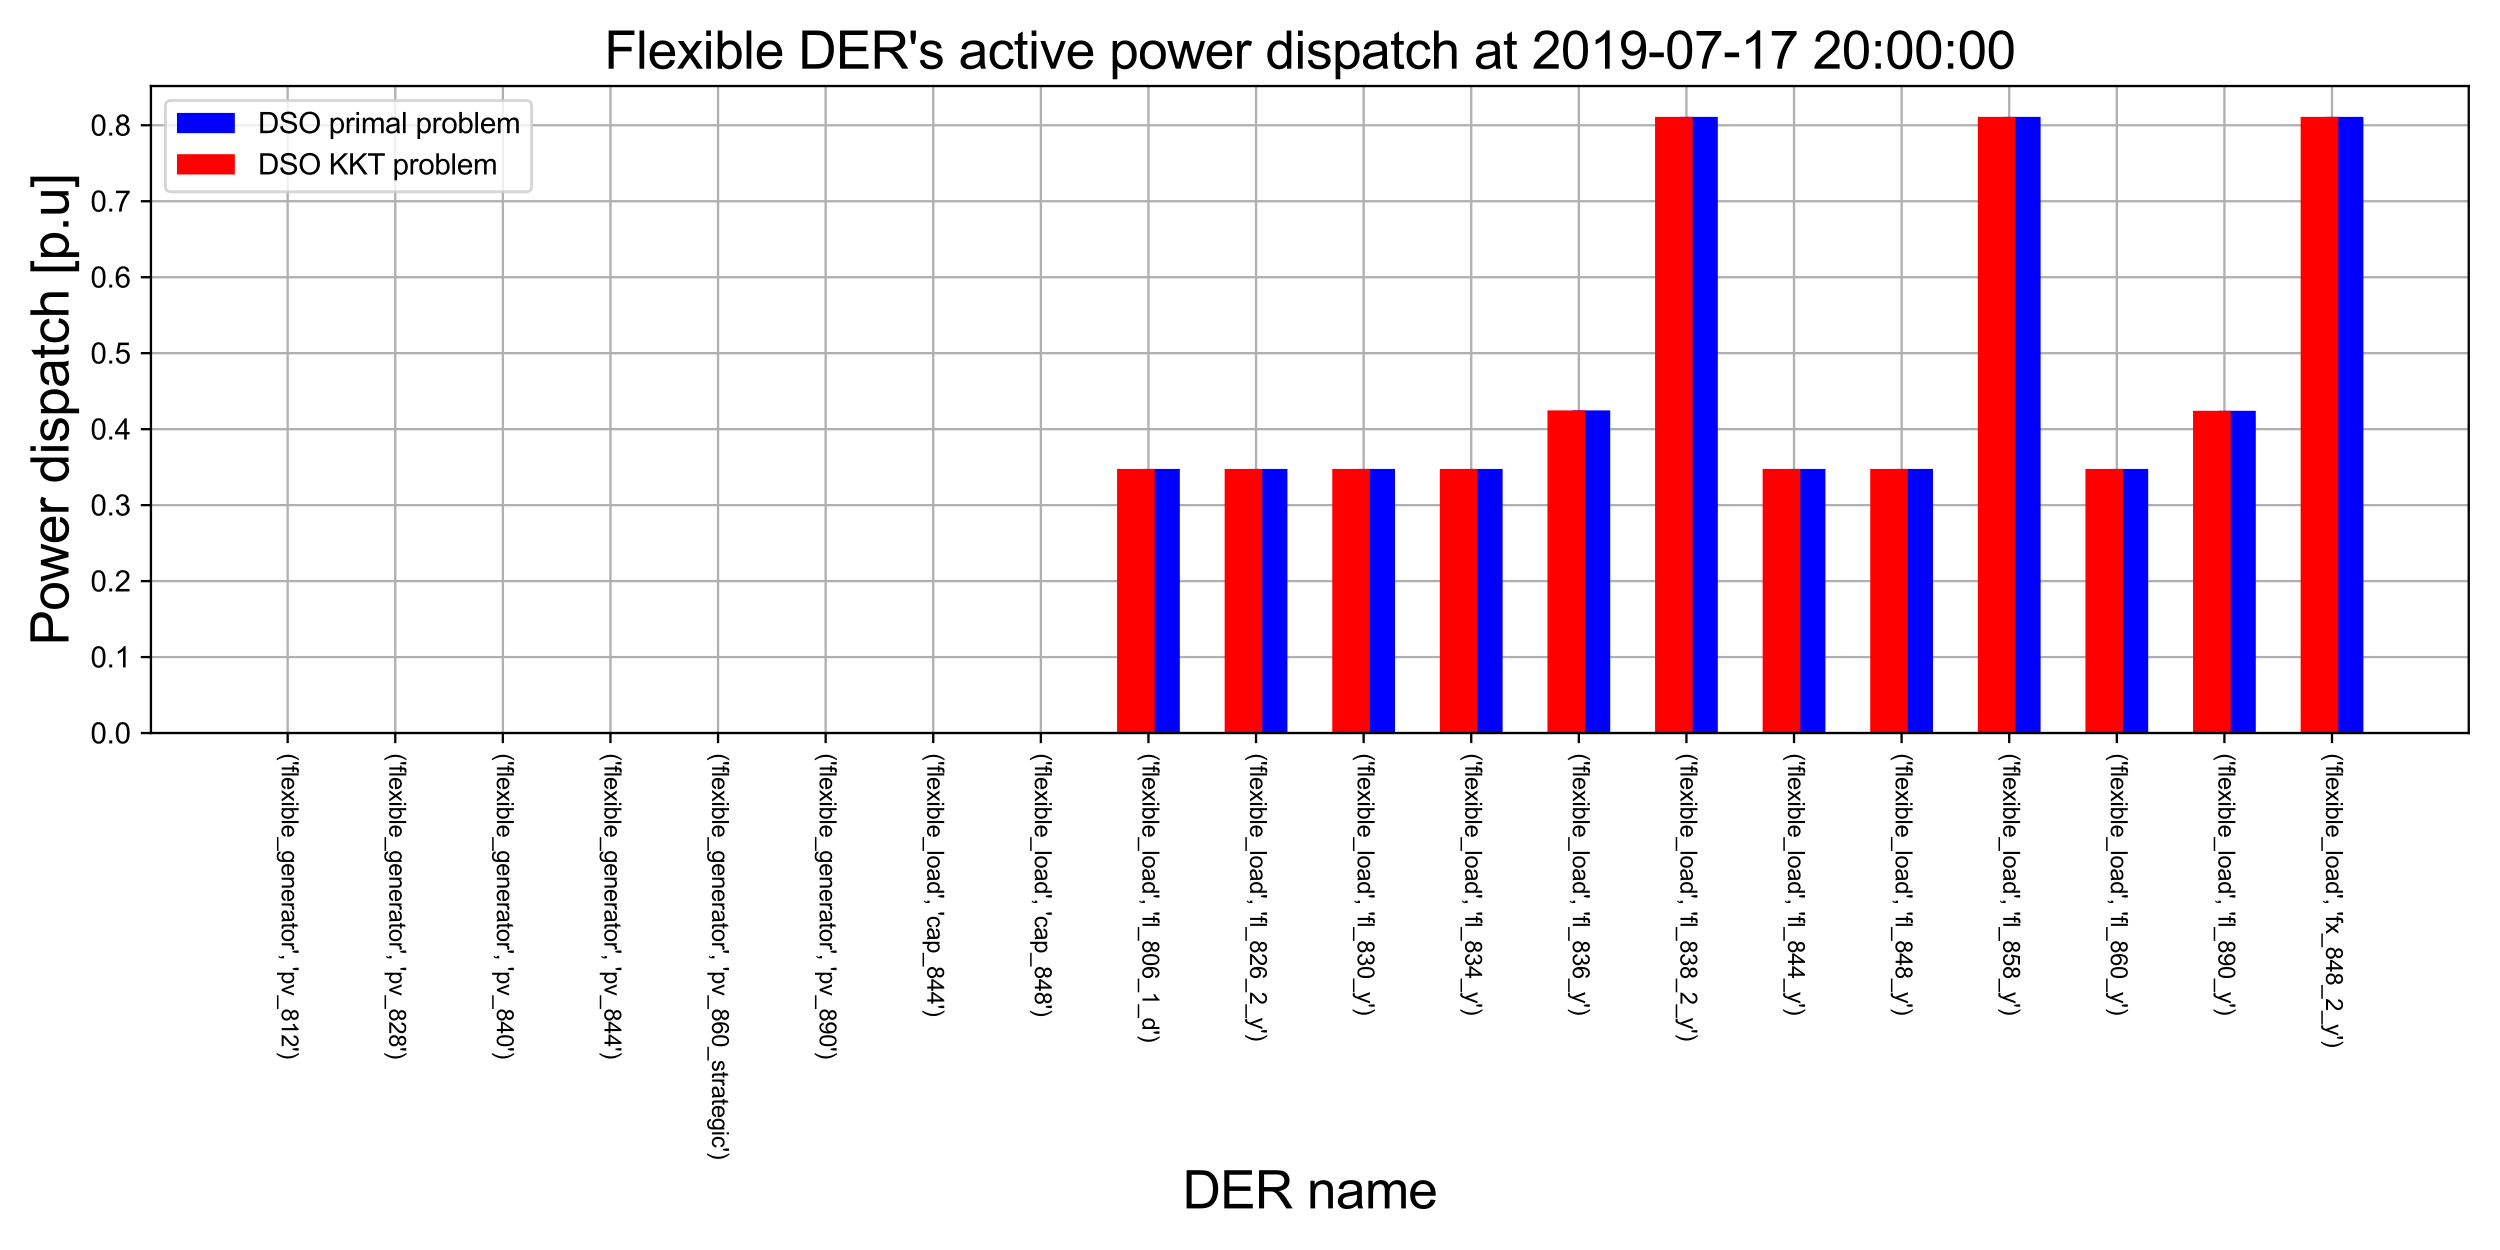 <?xml version="1.0" encoding="utf-8" standalone="no"?>
<!DOCTYPE svg PUBLIC "-//W3C//DTD SVG 1.1//EN"
  "http://www.w3.org/Graphics/SVG/1.1/DTD/svg11.dtd">
<svg xmlns:xlink="http://www.w3.org/1999/xlink" width="864pt" height="432pt" viewBox="0 0 864 432" xmlns="http://www.w3.org/2000/svg" version="1.1">
 <defs>
  <style type="text/css">*{stroke-linejoin: round; stroke-linecap: butt}</style>
 </defs>
 <g id="figure_1">
  <g id="patch_1">
   <path d="M 0 432 
L 864 432 
L 864 0 
L 0 0 
z
" style="fill: #ffffff"/>
  </g>
  <g id="axes_1">
   <g id="patch_2">
    <path d="M 52.162 253.338 
L 853.2 253.338 
L 853.2 29.738 
L 52.162 29.738 
z
" style="fill: #ffffff"/>
   </g>
   <g id="matplotlib.axis_1">
    <g id="xtick_1">
     <g id="line2d_1">
      <path d="M 99.418 253.338 
L 99.418 29.738 
" clip-path="url(#p030daeb350)" style="fill: none; stroke: #b0b0b0; stroke-width: 0.8; stroke-linecap: square"/>
     </g>
     <g id="line2d_2">
      <defs>
       <path id="m78dc692713" d="M 0 0 
L 0 3.5 
" style="stroke: #000000; stroke-width: 0.8"/>
      </defs>
      <g>
       <use xlink:href="#m78dc692713" x="99.418" y="253.338" style="stroke: #000000; stroke-width: 0.8"/>
      </g>
     </g>
     <g id="text_1">
      <!-- ('flexible_generator', 'pv_812') -->
      <g transform="translate(97.348 260.338)rotate(-270)scale(0.08 -0.08)">
       <defs>
        <path id="ArialMT-28" d="M 1497 -1347 
Q 1031 -759 709 28 
Q 388 816 388 1659 
Q 388 2403 628 3084 
Q 909 3875 1497 4659 
L 1900 4659 
Q 1522 4009 1400 3731 
Q 1209 3300 1100 2831 
Q 966 2247 966 1656 
Q 966 153 1900 -1347 
L 1497 -1347 
z
" transform="scale(0.016)"/>
        <path id="ArialMT-27" d="M 425 2959 
L 281 3816 
L 281 4581 
L 922 4581 
L 922 3816 
L 772 2959 
L 425 2959 
z
" transform="scale(0.016)"/>
        <path id="ArialMT-66" d="M 556 0 
L 556 2881 
L 59 2881 
L 59 3319 
L 556 3319 
L 556 3672 
Q 556 4006 616 4169 
Q 697 4388 901 4523 
Q 1106 4659 1475 4659 
Q 1713 4659 2000 4603 
L 1916 4113 
Q 1741 4144 1584 4144 
Q 1328 4144 1222 4034 
Q 1116 3925 1116 3625 
L 1116 3319 
L 1763 3319 
L 1763 2881 
L 1116 2881 
L 1116 0 
L 556 0 
z
" transform="scale(0.016)"/>
        <path id="ArialMT-6c" d="M 409 0 
L 409 4581 
L 972 4581 
L 972 0 
L 409 0 
z
" transform="scale(0.016)"/>
        <path id="ArialMT-65" d="M 2694 1069 
L 3275 997 
Q 3138 488 2766 206 
Q 2394 -75 1816 -75 
Q 1088 -75 661 373 
Q 234 822 234 1631 
Q 234 2469 665 2931 
Q 1097 3394 1784 3394 
Q 2450 3394 2872 2941 
Q 3294 2488 3294 1666 
Q 3294 1616 3291 1516 
L 816 1516 
Q 847 969 1125 678 
Q 1403 388 1819 388 
Q 2128 388 2347 550 
Q 2566 713 2694 1069 
z
M 847 1978 
L 2700 1978 
Q 2663 2397 2488 2606 
Q 2219 2931 1791 2931 
Q 1403 2931 1139 2672 
Q 875 2413 847 1978 
z
" transform="scale(0.016)"/>
        <path id="ArialMT-78" d="M 47 0 
L 1259 1725 
L 138 3319 
L 841 3319 
L 1350 2541 
Q 1494 2319 1581 2169 
Q 1719 2375 1834 2534 
L 2394 3319 
L 3066 3319 
L 1919 1756 
L 3153 0 
L 2463 0 
L 1781 1031 
L 1600 1309 
L 728 0 
L 47 0 
z
" transform="scale(0.016)"/>
        <path id="ArialMT-69" d="M 425 3934 
L 425 4581 
L 988 4581 
L 988 3934 
L 425 3934 
z
M 425 0 
L 425 3319 
L 988 3319 
L 988 0 
L 425 0 
z
" transform="scale(0.016)"/>
        <path id="ArialMT-62" d="M 941 0 
L 419 0 
L 419 4581 
L 981 4581 
L 981 2947 
Q 1338 3394 1891 3394 
Q 2197 3394 2470 3270 
Q 2744 3147 2920 2923 
Q 3097 2700 3197 2384 
Q 3297 2069 3297 1709 
Q 3297 856 2875 390 
Q 2453 -75 1863 -75 
Q 1275 -75 941 416 
L 941 0 
z
M 934 1684 
Q 934 1088 1097 822 
Q 1363 388 1816 388 
Q 2184 388 2453 708 
Q 2722 1028 2722 1663 
Q 2722 2313 2464 2622 
Q 2206 2931 1841 2931 
Q 1472 2931 1203 2611 
Q 934 2291 934 1684 
z
" transform="scale(0.016)"/>
        <path id="ArialMT-5f" d="M -97 -1272 
L -97 -866 
L 3631 -866 
L 3631 -1272 
L -97 -1272 
z
" transform="scale(0.016)"/>
        <path id="ArialMT-67" d="M 319 -275 
L 866 -356 
Q 900 -609 1056 -725 
Q 1266 -881 1628 -881 
Q 2019 -881 2231 -725 
Q 2444 -569 2519 -288 
Q 2563 -116 2559 434 
Q 2191 0 1641 0 
Q 956 0 581 494 
Q 206 988 206 1678 
Q 206 2153 378 2554 
Q 550 2956 876 3175 
Q 1203 3394 1644 3394 
Q 2231 3394 2613 2919 
L 2613 3319 
L 3131 3319 
L 3131 450 
Q 3131 -325 2973 -648 
Q 2816 -972 2473 -1159 
Q 2131 -1347 1631 -1347 
Q 1038 -1347 672 -1080 
Q 306 -813 319 -275 
z
M 784 1719 
Q 784 1066 1043 766 
Q 1303 466 1694 466 
Q 2081 466 2343 764 
Q 2606 1063 2606 1700 
Q 2606 2309 2336 2618 
Q 2066 2928 1684 2928 
Q 1309 2928 1046 2623 
Q 784 2319 784 1719 
z
" transform="scale(0.016)"/>
        <path id="ArialMT-6e" d="M 422 0 
L 422 3319 
L 928 3319 
L 928 2847 
Q 1294 3394 1984 3394 
Q 2284 3394 2536 3286 
Q 2788 3178 2913 3003 
Q 3038 2828 3088 2588 
Q 3119 2431 3119 2041 
L 3119 0 
L 2556 0 
L 2556 2019 
Q 2556 2363 2490 2533 
Q 2425 2703 2258 2804 
Q 2091 2906 1866 2906 
Q 1506 2906 1245 2678 
Q 984 2450 984 1813 
L 984 0 
L 422 0 
z
" transform="scale(0.016)"/>
        <path id="ArialMT-72" d="M 416 0 
L 416 3319 
L 922 3319 
L 922 2816 
Q 1116 3169 1280 3281 
Q 1444 3394 1641 3394 
Q 1925 3394 2219 3213 
L 2025 2691 
Q 1819 2813 1613 2813 
Q 1428 2813 1281 2702 
Q 1134 2591 1072 2394 
Q 978 2094 978 1738 
L 978 0 
L 416 0 
z
" transform="scale(0.016)"/>
        <path id="ArialMT-61" d="M 2588 409 
Q 2275 144 1986 34 
Q 1697 -75 1366 -75 
Q 819 -75 525 192 
Q 231 459 231 875 
Q 231 1119 342 1320 
Q 453 1522 633 1644 
Q 813 1766 1038 1828 
Q 1203 1872 1538 1913 
Q 2219 1994 2541 2106 
Q 2544 2222 2544 2253 
Q 2544 2597 2384 2738 
Q 2169 2928 1744 2928 
Q 1347 2928 1158 2789 
Q 969 2650 878 2297 
L 328 2372 
Q 403 2725 575 2942 
Q 747 3159 1072 3276 
Q 1397 3394 1825 3394 
Q 2250 3394 2515 3294 
Q 2781 3194 2906 3042 
Q 3031 2891 3081 2659 
Q 3109 2516 3109 2141 
L 3109 1391 
Q 3109 606 3145 398 
Q 3181 191 3288 0 
L 2700 0 
Q 2613 175 2588 409 
z
M 2541 1666 
Q 2234 1541 1622 1453 
Q 1275 1403 1131 1340 
Q 988 1278 909 1158 
Q 831 1038 831 891 
Q 831 666 1001 516 
Q 1172 366 1500 366 
Q 1825 366 2078 508 
Q 2331 650 2450 897 
Q 2541 1088 2541 1459 
L 2541 1666 
z
" transform="scale(0.016)"/>
        <path id="ArialMT-74" d="M 1650 503 
L 1731 6 
Q 1494 -44 1306 -44 
Q 1000 -44 831 53 
Q 663 150 594 308 
Q 525 466 525 972 
L 525 2881 
L 113 2881 
L 113 3319 
L 525 3319 
L 525 4141 
L 1084 4478 
L 1084 3319 
L 1650 3319 
L 1650 2881 
L 1084 2881 
L 1084 941 
Q 1084 700 1114 631 
Q 1144 563 1211 522 
Q 1278 481 1403 481 
Q 1497 481 1650 503 
z
" transform="scale(0.016)"/>
        <path id="ArialMT-6f" d="M 213 1659 
Q 213 2581 725 3025 
Q 1153 3394 1769 3394 
Q 2453 3394 2887 2945 
Q 3322 2497 3322 1706 
Q 3322 1066 3130 698 
Q 2938 331 2570 128 
Q 2203 -75 1769 -75 
Q 1072 -75 642 372 
Q 213 819 213 1659 
z
M 791 1659 
Q 791 1022 1069 705 
Q 1347 388 1769 388 
Q 2188 388 2466 706 
Q 2744 1025 2744 1678 
Q 2744 2294 2464 2611 
Q 2184 2928 1769 2928 
Q 1347 2928 1069 2612 
Q 791 2297 791 1659 
z
" transform="scale(0.016)"/>
        <path id="ArialMT-2c" d="M 569 0 
L 569 641 
L 1209 641 
L 1209 0 
Q 1209 -353 1084 -570 
Q 959 -788 688 -906 
L 531 -666 
Q 709 -588 793 -436 
Q 878 -284 888 0 
L 569 0 
z
" transform="scale(0.016)"/>
        <path id="ArialMT-20" transform="scale(0.016)"/>
        <path id="ArialMT-70" d="M 422 -1272 
L 422 3319 
L 934 3319 
L 934 2888 
Q 1116 3141 1344 3267 
Q 1572 3394 1897 3394 
Q 2322 3394 2647 3175 
Q 2972 2956 3137 2557 
Q 3303 2159 3303 1684 
Q 3303 1175 3120 767 
Q 2938 359 2589 142 
Q 2241 -75 1856 -75 
Q 1575 -75 1351 44 
Q 1128 163 984 344 
L 984 -1272 
L 422 -1272 
z
M 931 1641 
Q 931 1000 1190 694 
Q 1450 388 1819 388 
Q 2194 388 2461 705 
Q 2728 1022 2728 1688 
Q 2728 2322 2467 2637 
Q 2206 2953 1844 2953 
Q 1484 2953 1207 2617 
Q 931 2281 931 1641 
z
" transform="scale(0.016)"/>
        <path id="ArialMT-76" d="M 1344 0 
L 81 3319 
L 675 3319 
L 1388 1331 
Q 1503 1009 1600 663 
Q 1675 925 1809 1294 
L 2547 3319 
L 3125 3319 
L 1869 0 
L 1344 0 
z
" transform="scale(0.016)"/>
        <path id="ArialMT-38" d="M 1131 2484 
Q 781 2613 612 2850 
Q 444 3088 444 3419 
Q 444 3919 803 4259 
Q 1163 4600 1759 4600 
Q 2359 4600 2725 4251 
Q 3091 3903 3091 3403 
Q 3091 3084 2923 2848 
Q 2756 2613 2416 2484 
Q 2838 2347 3058 2040 
Q 3278 1734 3278 1309 
Q 3278 722 2862 322 
Q 2447 -78 1769 -78 
Q 1091 -78 675 323 
Q 259 725 259 1325 
Q 259 1772 486 2073 
Q 713 2375 1131 2484 
z
M 1019 3438 
Q 1019 3113 1228 2906 
Q 1438 2700 1772 2700 
Q 2097 2700 2305 2904 
Q 2513 3109 2513 3406 
Q 2513 3716 2298 3927 
Q 2084 4138 1766 4138 
Q 1444 4138 1231 3931 
Q 1019 3725 1019 3438 
z
M 838 1322 
Q 838 1081 952 856 
Q 1066 631 1291 507 
Q 1516 384 1775 384 
Q 2178 384 2440 643 
Q 2703 903 2703 1303 
Q 2703 1709 2433 1975 
Q 2163 2241 1756 2241 
Q 1359 2241 1098 1978 
Q 838 1716 838 1322 
z
" transform="scale(0.016)"/>
        <path id="ArialMT-31" d="M 2384 0 
L 1822 0 
L 1822 3584 
Q 1619 3391 1289 3197 
Q 959 3003 697 2906 
L 697 3450 
Q 1169 3672 1522 3987 
Q 1875 4303 2022 4600 
L 2384 4600 
L 2384 0 
z
" transform="scale(0.016)"/>
        <path id="ArialMT-32" d="M 3222 541 
L 3222 0 
L 194 0 
Q 188 203 259 391 
Q 375 700 629 1000 
Q 884 1300 1366 1694 
Q 2113 2306 2375 2664 
Q 2638 3022 2638 3341 
Q 2638 3675 2398 3904 
Q 2159 4134 1775 4134 
Q 1369 4134 1125 3890 
Q 881 3647 878 3216 
L 300 3275 
Q 359 3922 746 4261 
Q 1134 4600 1788 4600 
Q 2447 4600 2831 4234 
Q 3216 3869 3216 3328 
Q 3216 3053 3103 2787 
Q 2991 2522 2730 2228 
Q 2469 1934 1863 1422 
Q 1356 997 1212 845 
Q 1069 694 975 541 
L 3222 541 
z
" transform="scale(0.016)"/>
        <path id="ArialMT-29" d="M 791 -1347 
L 388 -1347 
Q 1322 153 1322 1656 
Q 1322 2244 1188 2822 
Q 1081 3291 891 3722 
Q 769 4003 388 4659 
L 791 4659 
Q 1378 3875 1659 3084 
Q 1900 2403 1900 1659 
Q 1900 816 1576 28 
Q 1253 -759 791 -1347 
z
" transform="scale(0.016)"/>
       </defs>
       <use xlink:href="#ArialMT-28"/>
       <use xlink:href="#ArialMT-27" x="33.301"/>
       <use xlink:href="#ArialMT-66" x="52.393"/>
       <use xlink:href="#ArialMT-6c" x="80.176"/>
       <use xlink:href="#ArialMT-65" x="102.393"/>
       <use xlink:href="#ArialMT-78" x="158.008"/>
       <use xlink:href="#ArialMT-69" x="208.008"/>
       <use xlink:href="#ArialMT-62" x="230.225"/>
       <use xlink:href="#ArialMT-6c" x="285.84"/>
       <use xlink:href="#ArialMT-65" x="308.057"/>
       <use xlink:href="#ArialMT-5f" x="363.672"/>
       <use xlink:href="#ArialMT-67" x="419.287"/>
       <use xlink:href="#ArialMT-65" x="474.902"/>
       <use xlink:href="#ArialMT-6e" x="530.518"/>
       <use xlink:href="#ArialMT-65" x="586.133"/>
       <use xlink:href="#ArialMT-72" x="641.748"/>
       <use xlink:href="#ArialMT-61" x="675.049"/>
       <use xlink:href="#ArialMT-74" x="730.664"/>
       <use xlink:href="#ArialMT-6f" x="758.447"/>
       <use xlink:href="#ArialMT-72" x="814.062"/>
       <use xlink:href="#ArialMT-27" x="847.363"/>
       <use xlink:href="#ArialMT-2c" x="866.455"/>
       <use xlink:href="#ArialMT-20" x="894.238"/>
       <use xlink:href="#ArialMT-27" x="922.021"/>
       <use xlink:href="#ArialMT-70" x="941.113"/>
       <use xlink:href="#ArialMT-76" x="996.729"/>
       <use xlink:href="#ArialMT-5f" x="1046.729"/>
       <use xlink:href="#ArialMT-38" x="1102.344"/>
       <use xlink:href="#ArialMT-31" x="1157.959"/>
       <use xlink:href="#ArialMT-32" x="1213.574"/>
       <use xlink:href="#ArialMT-27" x="1269.189"/>
       <use xlink:href="#ArialMT-29" x="1288.281"/>
      </g>
     </g>
    </g>
    <g id="xtick_2">
     <g id="line2d_3">
      <path d="M 136.604 253.338 
L 136.604 29.738 
" clip-path="url(#p030daeb350)" style="fill: none; stroke: #b0b0b0; stroke-width: 0.8; stroke-linecap: square"/>
     </g>
     <g id="line2d_4">
      <g>
       <use xlink:href="#m78dc692713" x="136.604" y="253.338" style="stroke: #000000; stroke-width: 0.8"/>
      </g>
     </g>
     <g id="text_2">
      <!-- ('flexible_generator', 'pv_828') -->
      <g transform="translate(134.534 260.338)rotate(-270)scale(0.08 -0.08)">
       <use xlink:href="#ArialMT-28"/>
       <use xlink:href="#ArialMT-27" x="33.301"/>
       <use xlink:href="#ArialMT-66" x="52.393"/>
       <use xlink:href="#ArialMT-6c" x="80.176"/>
       <use xlink:href="#ArialMT-65" x="102.393"/>
       <use xlink:href="#ArialMT-78" x="158.008"/>
       <use xlink:href="#ArialMT-69" x="208.008"/>
       <use xlink:href="#ArialMT-62" x="230.225"/>
       <use xlink:href="#ArialMT-6c" x="285.84"/>
       <use xlink:href="#ArialMT-65" x="308.057"/>
       <use xlink:href="#ArialMT-5f" x="363.672"/>
       <use xlink:href="#ArialMT-67" x="419.287"/>
       <use xlink:href="#ArialMT-65" x="474.902"/>
       <use xlink:href="#ArialMT-6e" x="530.518"/>
       <use xlink:href="#ArialMT-65" x="586.133"/>
       <use xlink:href="#ArialMT-72" x="641.748"/>
       <use xlink:href="#ArialMT-61" x="675.049"/>
       <use xlink:href="#ArialMT-74" x="730.664"/>
       <use xlink:href="#ArialMT-6f" x="758.447"/>
       <use xlink:href="#ArialMT-72" x="814.062"/>
       <use xlink:href="#ArialMT-27" x="847.363"/>
       <use xlink:href="#ArialMT-2c" x="866.455"/>
       <use xlink:href="#ArialMT-20" x="894.238"/>
       <use xlink:href="#ArialMT-27" x="922.021"/>
       <use xlink:href="#ArialMT-70" x="941.113"/>
       <use xlink:href="#ArialMT-76" x="996.729"/>
       <use xlink:href="#ArialMT-5f" x="1046.729"/>
       <use xlink:href="#ArialMT-38" x="1102.344"/>
       <use xlink:href="#ArialMT-32" x="1157.959"/>
       <use xlink:href="#ArialMT-38" x="1213.574"/>
       <use xlink:href="#ArialMT-27" x="1269.189"/>
       <use xlink:href="#ArialMT-29" x="1288.281"/>
      </g>
     </g>
    </g>
    <g id="xtick_3">
     <g id="line2d_5">
      <path d="M 173.789 253.338 
L 173.789 29.738 
" clip-path="url(#p030daeb350)" style="fill: none; stroke: #b0b0b0; stroke-width: 0.8; stroke-linecap: square"/>
     </g>
     <g id="line2d_6">
      <g>
       <use xlink:href="#m78dc692713" x="173.789" y="253.338" style="stroke: #000000; stroke-width: 0.8"/>
      </g>
     </g>
     <g id="text_3">
      <!-- ('flexible_generator', 'pv_840') -->
      <g transform="translate(171.719 260.338)rotate(-270)scale(0.08 -0.08)">
       <defs>
        <path id="ArialMT-34" d="M 2069 0 
L 2069 1097 
L 81 1097 
L 81 1613 
L 2172 4581 
L 2631 4581 
L 2631 1613 
L 3250 1613 
L 3250 1097 
L 2631 1097 
L 2631 0 
L 2069 0 
z
M 2069 1613 
L 2069 3678 
L 634 1613 
L 2069 1613 
z
" transform="scale(0.016)"/>
        <path id="ArialMT-30" d="M 266 2259 
Q 266 3072 433 3567 
Q 600 4063 929 4331 
Q 1259 4600 1759 4600 
Q 2128 4600 2406 4451 
Q 2684 4303 2865 4023 
Q 3047 3744 3150 3342 
Q 3253 2941 3253 2259 
Q 3253 1453 3087 958 
Q 2922 463 2592 192 
Q 2263 -78 1759 -78 
Q 1097 -78 719 397 
Q 266 969 266 2259 
z
M 844 2259 
Q 844 1131 1108 757 
Q 1372 384 1759 384 
Q 2147 384 2411 759 
Q 2675 1134 2675 2259 
Q 2675 3391 2411 3762 
Q 2147 4134 1753 4134 
Q 1366 4134 1134 3806 
Q 844 3388 844 2259 
z
" transform="scale(0.016)"/>
       </defs>
       <use xlink:href="#ArialMT-28"/>
       <use xlink:href="#ArialMT-27" x="33.301"/>
       <use xlink:href="#ArialMT-66" x="52.393"/>
       <use xlink:href="#ArialMT-6c" x="80.176"/>
       <use xlink:href="#ArialMT-65" x="102.393"/>
       <use xlink:href="#ArialMT-78" x="158.008"/>
       <use xlink:href="#ArialMT-69" x="208.008"/>
       <use xlink:href="#ArialMT-62" x="230.225"/>
       <use xlink:href="#ArialMT-6c" x="285.84"/>
       <use xlink:href="#ArialMT-65" x="308.057"/>
       <use xlink:href="#ArialMT-5f" x="363.672"/>
       <use xlink:href="#ArialMT-67" x="419.287"/>
       <use xlink:href="#ArialMT-65" x="474.902"/>
       <use xlink:href="#ArialMT-6e" x="530.518"/>
       <use xlink:href="#ArialMT-65" x="586.133"/>
       <use xlink:href="#ArialMT-72" x="641.748"/>
       <use xlink:href="#ArialMT-61" x="675.049"/>
       <use xlink:href="#ArialMT-74" x="730.664"/>
       <use xlink:href="#ArialMT-6f" x="758.447"/>
       <use xlink:href="#ArialMT-72" x="814.062"/>
       <use xlink:href="#ArialMT-27" x="847.363"/>
       <use xlink:href="#ArialMT-2c" x="866.455"/>
       <use xlink:href="#ArialMT-20" x="894.238"/>
       <use xlink:href="#ArialMT-27" x="922.021"/>
       <use xlink:href="#ArialMT-70" x="941.113"/>
       <use xlink:href="#ArialMT-76" x="996.729"/>
       <use xlink:href="#ArialMT-5f" x="1046.729"/>
       <use xlink:href="#ArialMT-38" x="1102.344"/>
       <use xlink:href="#ArialMT-34" x="1157.959"/>
       <use xlink:href="#ArialMT-30" x="1213.574"/>
       <use xlink:href="#ArialMT-27" x="1269.189"/>
       <use xlink:href="#ArialMT-29" x="1288.281"/>
      </g>
     </g>
    </g>
    <g id="xtick_4">
     <g id="line2d_7">
      <path d="M 210.975 253.338 
L 210.975 29.738 
" clip-path="url(#p030daeb350)" style="fill: none; stroke: #b0b0b0; stroke-width: 0.8; stroke-linecap: square"/>
     </g>
     <g id="line2d_8">
      <g>
       <use xlink:href="#m78dc692713" x="210.975" y="253.338" style="stroke: #000000; stroke-width: 0.8"/>
      </g>
     </g>
     <g id="text_4">
      <!-- ('flexible_generator', 'pv_844') -->
      <g transform="translate(208.905 260.338)rotate(-270)scale(0.08 -0.08)">
       <use xlink:href="#ArialMT-28"/>
       <use xlink:href="#ArialMT-27" x="33.301"/>
       <use xlink:href="#ArialMT-66" x="52.393"/>
       <use xlink:href="#ArialMT-6c" x="80.176"/>
       <use xlink:href="#ArialMT-65" x="102.393"/>
       <use xlink:href="#ArialMT-78" x="158.008"/>
       <use xlink:href="#ArialMT-69" x="208.008"/>
       <use xlink:href="#ArialMT-62" x="230.225"/>
       <use xlink:href="#ArialMT-6c" x="285.84"/>
       <use xlink:href="#ArialMT-65" x="308.057"/>
       <use xlink:href="#ArialMT-5f" x="363.672"/>
       <use xlink:href="#ArialMT-67" x="419.287"/>
       <use xlink:href="#ArialMT-65" x="474.902"/>
       <use xlink:href="#ArialMT-6e" x="530.518"/>
       <use xlink:href="#ArialMT-65" x="586.133"/>
       <use xlink:href="#ArialMT-72" x="641.748"/>
       <use xlink:href="#ArialMT-61" x="675.049"/>
       <use xlink:href="#ArialMT-74" x="730.664"/>
       <use xlink:href="#ArialMT-6f" x="758.447"/>
       <use xlink:href="#ArialMT-72" x="814.062"/>
       <use xlink:href="#ArialMT-27" x="847.363"/>
       <use xlink:href="#ArialMT-2c" x="866.455"/>
       <use xlink:href="#ArialMT-20" x="894.238"/>
       <use xlink:href="#ArialMT-27" x="922.021"/>
       <use xlink:href="#ArialMT-70" x="941.113"/>
       <use xlink:href="#ArialMT-76" x="996.729"/>
       <use xlink:href="#ArialMT-5f" x="1046.729"/>
       <use xlink:href="#ArialMT-38" x="1102.344"/>
       <use xlink:href="#ArialMT-34" x="1157.959"/>
       <use xlink:href="#ArialMT-34" x="1213.574"/>
       <use xlink:href="#ArialMT-27" x="1269.189"/>
       <use xlink:href="#ArialMT-29" x="1288.281"/>
      </g>
     </g>
    </g>
    <g id="xtick_5">
     <g id="line2d_9">
      <path d="M 248.16 253.338 
L 248.16 29.738 
" clip-path="url(#p030daeb350)" style="fill: none; stroke: #b0b0b0; stroke-width: 0.8; stroke-linecap: square"/>
     </g>
     <g id="line2d_10">
      <g>
       <use xlink:href="#m78dc692713" x="248.16" y="253.338" style="stroke: #000000; stroke-width: 0.8"/>
      </g>
     </g>
     <g id="text_5">
      <!-- ('flexible_generator', 'pv_860_strategic') -->
      <g transform="translate(246.09 260.338)rotate(-270)scale(0.08 -0.08)">
       <defs>
        <path id="ArialMT-36" d="M 3184 3459 
L 2625 3416 
Q 2550 3747 2413 3897 
Q 2184 4138 1850 4138 
Q 1581 4138 1378 3988 
Q 1113 3794 959 3422 
Q 806 3050 800 2363 
Q 1003 2672 1297 2822 
Q 1591 2972 1913 2972 
Q 2475 2972 2870 2558 
Q 3266 2144 3266 1488 
Q 3266 1056 3080 686 
Q 2894 316 2569 119 
Q 2244 -78 1831 -78 
Q 1128 -78 684 439 
Q 241 956 241 2144 
Q 241 3472 731 4075 
Q 1159 4600 1884 4600 
Q 2425 4600 2770 4297 
Q 3116 3994 3184 3459 
z
M 888 1484 
Q 888 1194 1011 928 
Q 1134 663 1356 523 
Q 1578 384 1822 384 
Q 2178 384 2434 671 
Q 2691 959 2691 1453 
Q 2691 1928 2437 2201 
Q 2184 2475 1800 2475 
Q 1419 2475 1153 2201 
Q 888 1928 888 1484 
z
" transform="scale(0.016)"/>
        <path id="ArialMT-73" d="M 197 991 
L 753 1078 
Q 800 744 1014 566 
Q 1228 388 1613 388 
Q 2000 388 2187 545 
Q 2375 703 2375 916 
Q 2375 1106 2209 1216 
Q 2094 1291 1634 1406 
Q 1016 1563 777 1677 
Q 538 1791 414 1992 
Q 291 2194 291 2438 
Q 291 2659 392 2848 
Q 494 3038 669 3163 
Q 800 3259 1026 3326 
Q 1253 3394 1513 3394 
Q 1903 3394 2198 3281 
Q 2494 3169 2634 2976 
Q 2775 2784 2828 2463 
L 2278 2388 
Q 2241 2644 2061 2787 
Q 1881 2931 1553 2931 
Q 1166 2931 1000 2803 
Q 834 2675 834 2503 
Q 834 2394 903 2306 
Q 972 2216 1119 2156 
Q 1203 2125 1616 2013 
Q 2213 1853 2448 1751 
Q 2684 1650 2818 1456 
Q 2953 1263 2953 975 
Q 2953 694 2789 445 
Q 2625 197 2315 61 
Q 2006 -75 1616 -75 
Q 969 -75 630 194 
Q 291 463 197 991 
z
" transform="scale(0.016)"/>
        <path id="ArialMT-63" d="M 2588 1216 
L 3141 1144 
Q 3050 572 2676 248 
Q 2303 -75 1759 -75 
Q 1078 -75 664 370 
Q 250 816 250 1647 
Q 250 2184 428 2587 
Q 606 2991 970 3192 
Q 1334 3394 1763 3394 
Q 2303 3394 2647 3120 
Q 2991 2847 3088 2344 
L 2541 2259 
Q 2463 2594 2264 2762 
Q 2066 2931 1784 2931 
Q 1359 2931 1093 2626 
Q 828 2322 828 1663 
Q 828 994 1084 691 
Q 1341 388 1753 388 
Q 2084 388 2306 591 
Q 2528 794 2588 1216 
z
" transform="scale(0.016)"/>
       </defs>
       <use xlink:href="#ArialMT-28"/>
       <use xlink:href="#ArialMT-27" x="33.301"/>
       <use xlink:href="#ArialMT-66" x="52.393"/>
       <use xlink:href="#ArialMT-6c" x="80.176"/>
       <use xlink:href="#ArialMT-65" x="102.393"/>
       <use xlink:href="#ArialMT-78" x="158.008"/>
       <use xlink:href="#ArialMT-69" x="208.008"/>
       <use xlink:href="#ArialMT-62" x="230.225"/>
       <use xlink:href="#ArialMT-6c" x="285.84"/>
       <use xlink:href="#ArialMT-65" x="308.057"/>
       <use xlink:href="#ArialMT-5f" x="363.672"/>
       <use xlink:href="#ArialMT-67" x="419.287"/>
       <use xlink:href="#ArialMT-65" x="474.902"/>
       <use xlink:href="#ArialMT-6e" x="530.518"/>
       <use xlink:href="#ArialMT-65" x="586.133"/>
       <use xlink:href="#ArialMT-72" x="641.748"/>
       <use xlink:href="#ArialMT-61" x="675.049"/>
       <use xlink:href="#ArialMT-74" x="730.664"/>
       <use xlink:href="#ArialMT-6f" x="758.447"/>
       <use xlink:href="#ArialMT-72" x="814.062"/>
       <use xlink:href="#ArialMT-27" x="847.363"/>
       <use xlink:href="#ArialMT-2c" x="866.455"/>
       <use xlink:href="#ArialMT-20" x="894.238"/>
       <use xlink:href="#ArialMT-27" x="922.021"/>
       <use xlink:href="#ArialMT-70" x="941.113"/>
       <use xlink:href="#ArialMT-76" x="996.729"/>
       <use xlink:href="#ArialMT-5f" x="1046.729"/>
       <use xlink:href="#ArialMT-38" x="1102.344"/>
       <use xlink:href="#ArialMT-36" x="1157.959"/>
       <use xlink:href="#ArialMT-30" x="1213.574"/>
       <use xlink:href="#ArialMT-5f" x="1269.189"/>
       <use xlink:href="#ArialMT-73" x="1324.805"/>
       <use xlink:href="#ArialMT-74" x="1374.805"/>
       <use xlink:href="#ArialMT-72" x="1402.588"/>
       <use xlink:href="#ArialMT-61" x="1435.889"/>
       <use xlink:href="#ArialMT-74" x="1491.504"/>
       <use xlink:href="#ArialMT-65" x="1519.287"/>
       <use xlink:href="#ArialMT-67" x="1574.902"/>
       <use xlink:href="#ArialMT-69" x="1630.518"/>
       <use xlink:href="#ArialMT-63" x="1652.734"/>
       <use xlink:href="#ArialMT-27" x="1702.734"/>
       <use xlink:href="#ArialMT-29" x="1721.826"/>
      </g>
     </g>
    </g>
    <g id="xtick_6">
     <g id="line2d_11">
      <path d="M 285.346 253.338 
L 285.346 29.738 
" clip-path="url(#p030daeb350)" style="fill: none; stroke: #b0b0b0; stroke-width: 0.8; stroke-linecap: square"/>
     </g>
     <g id="line2d_12">
      <g>
       <use xlink:href="#m78dc692713" x="285.346" y="253.338" style="stroke: #000000; stroke-width: 0.8"/>
      </g>
     </g>
     <g id="text_6">
      <!-- ('flexible_generator', 'pv_890') -->
      <g transform="translate(283.276 260.338)rotate(-270)scale(0.08 -0.08)">
       <defs>
        <path id="ArialMT-39" d="M 350 1059 
L 891 1109 
Q 959 728 1153 556 
Q 1347 384 1650 384 
Q 1909 384 2104 503 
Q 2300 622 2425 820 
Q 2550 1019 2634 1356 
Q 2719 1694 2719 2044 
Q 2719 2081 2716 2156 
Q 2547 1888 2255 1720 
Q 1963 1553 1622 1553 
Q 1053 1553 659 1965 
Q 266 2378 266 3053 
Q 266 3750 677 4175 
Q 1088 4600 1706 4600 
Q 2153 4600 2523 4359 
Q 2894 4119 3086 3673 
Q 3278 3228 3278 2384 
Q 3278 1506 3087 986 
Q 2897 466 2520 194 
Q 2144 -78 1638 -78 
Q 1100 -78 759 220 
Q 419 519 350 1059 
z
M 2653 3081 
Q 2653 3566 2395 3850 
Q 2138 4134 1775 4134 
Q 1400 4134 1122 3828 
Q 844 3522 844 3034 
Q 844 2597 1108 2323 
Q 1372 2050 1759 2050 
Q 2150 2050 2401 2323 
Q 2653 2597 2653 3081 
z
" transform="scale(0.016)"/>
       </defs>
       <use xlink:href="#ArialMT-28"/>
       <use xlink:href="#ArialMT-27" x="33.301"/>
       <use xlink:href="#ArialMT-66" x="52.393"/>
       <use xlink:href="#ArialMT-6c" x="80.176"/>
       <use xlink:href="#ArialMT-65" x="102.393"/>
       <use xlink:href="#ArialMT-78" x="158.008"/>
       <use xlink:href="#ArialMT-69" x="208.008"/>
       <use xlink:href="#ArialMT-62" x="230.225"/>
       <use xlink:href="#ArialMT-6c" x="285.84"/>
       <use xlink:href="#ArialMT-65" x="308.057"/>
       <use xlink:href="#ArialMT-5f" x="363.672"/>
       <use xlink:href="#ArialMT-67" x="419.287"/>
       <use xlink:href="#ArialMT-65" x="474.902"/>
       <use xlink:href="#ArialMT-6e" x="530.518"/>
       <use xlink:href="#ArialMT-65" x="586.133"/>
       <use xlink:href="#ArialMT-72" x="641.748"/>
       <use xlink:href="#ArialMT-61" x="675.049"/>
       <use xlink:href="#ArialMT-74" x="730.664"/>
       <use xlink:href="#ArialMT-6f" x="758.447"/>
       <use xlink:href="#ArialMT-72" x="814.062"/>
       <use xlink:href="#ArialMT-27" x="847.363"/>
       <use xlink:href="#ArialMT-2c" x="866.455"/>
       <use xlink:href="#ArialMT-20" x="894.238"/>
       <use xlink:href="#ArialMT-27" x="922.021"/>
       <use xlink:href="#ArialMT-70" x="941.113"/>
       <use xlink:href="#ArialMT-76" x="996.729"/>
       <use xlink:href="#ArialMT-5f" x="1046.729"/>
       <use xlink:href="#ArialMT-38" x="1102.344"/>
       <use xlink:href="#ArialMT-39" x="1157.959"/>
       <use xlink:href="#ArialMT-30" x="1213.574"/>
       <use xlink:href="#ArialMT-27" x="1269.189"/>
       <use xlink:href="#ArialMT-29" x="1288.281"/>
      </g>
     </g>
    </g>
    <g id="xtick_7">
     <g id="line2d_13">
      <path d="M 322.531 253.338 
L 322.531 29.738 
" clip-path="url(#p030daeb350)" style="fill: none; stroke: #b0b0b0; stroke-width: 0.8; stroke-linecap: square"/>
     </g>
     <g id="line2d_14">
      <g>
       <use xlink:href="#m78dc692713" x="322.531" y="253.338" style="stroke: #000000; stroke-width: 0.8"/>
      </g>
     </g>
     <g id="text_7">
      <!-- ('flexible_load', 'cap_844') -->
      <g transform="translate(320.461 260.338)rotate(-270)scale(0.08 -0.08)">
       <defs>
        <path id="ArialMT-64" d="M 2575 0 
L 2575 419 
Q 2259 -75 1647 -75 
Q 1250 -75 917 144 
Q 584 363 401 755 
Q 219 1147 219 1656 
Q 219 2153 384 2558 
Q 550 2963 881 3178 
Q 1213 3394 1622 3394 
Q 1922 3394 2156 3267 
Q 2391 3141 2538 2938 
L 2538 4581 
L 3097 4581 
L 3097 0 
L 2575 0 
z
M 797 1656 
Q 797 1019 1065 703 
Q 1334 388 1700 388 
Q 2069 388 2326 689 
Q 2584 991 2584 1609 
Q 2584 2291 2321 2609 
Q 2059 2928 1675 2928 
Q 1300 2928 1048 2622 
Q 797 2316 797 1656 
z
" transform="scale(0.016)"/>
       </defs>
       <use xlink:href="#ArialMT-28"/>
       <use xlink:href="#ArialMT-27" x="33.301"/>
       <use xlink:href="#ArialMT-66" x="52.393"/>
       <use xlink:href="#ArialMT-6c" x="80.176"/>
       <use xlink:href="#ArialMT-65" x="102.393"/>
       <use xlink:href="#ArialMT-78" x="158.008"/>
       <use xlink:href="#ArialMT-69" x="208.008"/>
       <use xlink:href="#ArialMT-62" x="230.225"/>
       <use xlink:href="#ArialMT-6c" x="285.84"/>
       <use xlink:href="#ArialMT-65" x="308.057"/>
       <use xlink:href="#ArialMT-5f" x="363.672"/>
       <use xlink:href="#ArialMT-6c" x="419.287"/>
       <use xlink:href="#ArialMT-6f" x="441.504"/>
       <use xlink:href="#ArialMT-61" x="497.119"/>
       <use xlink:href="#ArialMT-64" x="552.734"/>
       <use xlink:href="#ArialMT-27" x="608.35"/>
       <use xlink:href="#ArialMT-2c" x="627.441"/>
       <use xlink:href="#ArialMT-20" x="655.225"/>
       <use xlink:href="#ArialMT-27" x="683.008"/>
       <use xlink:href="#ArialMT-63" x="702.1"/>
       <use xlink:href="#ArialMT-61" x="752.1"/>
       <use xlink:href="#ArialMT-70" x="807.715"/>
       <use xlink:href="#ArialMT-5f" x="863.33"/>
       <use xlink:href="#ArialMT-38" x="918.945"/>
       <use xlink:href="#ArialMT-34" x="974.561"/>
       <use xlink:href="#ArialMT-34" x="1030.176"/>
       <use xlink:href="#ArialMT-27" x="1085.791"/>
       <use xlink:href="#ArialMT-29" x="1104.883"/>
      </g>
     </g>
    </g>
    <g id="xtick_8">
     <g id="line2d_15">
      <path d="M 359.717 253.338 
L 359.717 29.738 
" clip-path="url(#p030daeb350)" style="fill: none; stroke: #b0b0b0; stroke-width: 0.8; stroke-linecap: square"/>
     </g>
     <g id="line2d_16">
      <g>
       <use xlink:href="#m78dc692713" x="359.717" y="253.338" style="stroke: #000000; stroke-width: 0.8"/>
      </g>
     </g>
     <g id="text_8">
      <!-- ('flexible_load', 'cap_848') -->
      <g transform="translate(357.647 260.338)rotate(-270)scale(0.08 -0.08)">
       <use xlink:href="#ArialMT-28"/>
       <use xlink:href="#ArialMT-27" x="33.301"/>
       <use xlink:href="#ArialMT-66" x="52.393"/>
       <use xlink:href="#ArialMT-6c" x="80.176"/>
       <use xlink:href="#ArialMT-65" x="102.393"/>
       <use xlink:href="#ArialMT-78" x="158.008"/>
       <use xlink:href="#ArialMT-69" x="208.008"/>
       <use xlink:href="#ArialMT-62" x="230.225"/>
       <use xlink:href="#ArialMT-6c" x="285.84"/>
       <use xlink:href="#ArialMT-65" x="308.057"/>
       <use xlink:href="#ArialMT-5f" x="363.672"/>
       <use xlink:href="#ArialMT-6c" x="419.287"/>
       <use xlink:href="#ArialMT-6f" x="441.504"/>
       <use xlink:href="#ArialMT-61" x="497.119"/>
       <use xlink:href="#ArialMT-64" x="552.734"/>
       <use xlink:href="#ArialMT-27" x="608.35"/>
       <use xlink:href="#ArialMT-2c" x="627.441"/>
       <use xlink:href="#ArialMT-20" x="655.225"/>
       <use xlink:href="#ArialMT-27" x="683.008"/>
       <use xlink:href="#ArialMT-63" x="702.1"/>
       <use xlink:href="#ArialMT-61" x="752.1"/>
       <use xlink:href="#ArialMT-70" x="807.715"/>
       <use xlink:href="#ArialMT-5f" x="863.33"/>
       <use xlink:href="#ArialMT-38" x="918.945"/>
       <use xlink:href="#ArialMT-34" x="974.561"/>
       <use xlink:href="#ArialMT-38" x="1030.176"/>
       <use xlink:href="#ArialMT-27" x="1085.791"/>
       <use xlink:href="#ArialMT-29" x="1104.883"/>
      </g>
     </g>
    </g>
    <g id="xtick_9">
     <g id="line2d_17">
      <path d="M 396.902 253.338 
L 396.902 29.738 
" clip-path="url(#p030daeb350)" style="fill: none; stroke: #b0b0b0; stroke-width: 0.8; stroke-linecap: square"/>
     </g>
     <g id="line2d_18">
      <g>
       <use xlink:href="#m78dc692713" x="396.902" y="253.338" style="stroke: #000000; stroke-width: 0.8"/>
      </g>
     </g>
     <g id="text_9">
      <!-- ('flexible_load', 'fl_806_1_d') -->
      <g transform="translate(394.832 260.338)rotate(-270)scale(0.08 -0.08)">
       <use xlink:href="#ArialMT-28"/>
       <use xlink:href="#ArialMT-27" x="33.301"/>
       <use xlink:href="#ArialMT-66" x="52.393"/>
       <use xlink:href="#ArialMT-6c" x="80.176"/>
       <use xlink:href="#ArialMT-65" x="102.393"/>
       <use xlink:href="#ArialMT-78" x="158.008"/>
       <use xlink:href="#ArialMT-69" x="208.008"/>
       <use xlink:href="#ArialMT-62" x="230.225"/>
       <use xlink:href="#ArialMT-6c" x="285.84"/>
       <use xlink:href="#ArialMT-65" x="308.057"/>
       <use xlink:href="#ArialMT-5f" x="363.672"/>
       <use xlink:href="#ArialMT-6c" x="419.287"/>
       <use xlink:href="#ArialMT-6f" x="441.504"/>
       <use xlink:href="#ArialMT-61" x="497.119"/>
       <use xlink:href="#ArialMT-64" x="552.734"/>
       <use xlink:href="#ArialMT-27" x="608.35"/>
       <use xlink:href="#ArialMT-2c" x="627.441"/>
       <use xlink:href="#ArialMT-20" x="655.225"/>
       <use xlink:href="#ArialMT-27" x="683.008"/>
       <use xlink:href="#ArialMT-66" x="702.1"/>
       <use xlink:href="#ArialMT-6c" x="729.883"/>
       <use xlink:href="#ArialMT-5f" x="752.1"/>
       <use xlink:href="#ArialMT-38" x="807.715"/>
       <use xlink:href="#ArialMT-30" x="863.33"/>
       <use xlink:href="#ArialMT-36" x="918.945"/>
       <use xlink:href="#ArialMT-5f" x="974.561"/>
       <use xlink:href="#ArialMT-31" x="1030.176"/>
       <use xlink:href="#ArialMT-5f" x="1085.791"/>
       <use xlink:href="#ArialMT-64" x="1141.406"/>
       <use xlink:href="#ArialMT-27" x="1197.021"/>
       <use xlink:href="#ArialMT-29" x="1216.113"/>
      </g>
     </g>
    </g>
    <g id="xtick_10">
     <g id="line2d_19">
      <path d="M 434.088 253.338 
L 434.088 29.738 
" clip-path="url(#p030daeb350)" style="fill: none; stroke: #b0b0b0; stroke-width: 0.8; stroke-linecap: square"/>
     </g>
     <g id="line2d_20">
      <g>
       <use xlink:href="#m78dc692713" x="434.088" y="253.338" style="stroke: #000000; stroke-width: 0.8"/>
      </g>
     </g>
     <g id="text_10">
      <!-- ('flexible_load', 'fl_826_2_y') -->
      <g transform="translate(432.018 260.338)rotate(-270)scale(0.08 -0.08)">
       <defs>
        <path id="ArialMT-79" d="M 397 -1278 
L 334 -750 
Q 519 -800 656 -800 
Q 844 -800 956 -737 
Q 1069 -675 1141 -563 
Q 1194 -478 1313 -144 
Q 1328 -97 1363 -6 
L 103 3319 
L 709 3319 
L 1400 1397 
Q 1534 1031 1641 628 
Q 1738 1016 1872 1384 
L 2581 3319 
L 3144 3319 
L 1881 -56 
Q 1678 -603 1566 -809 
Q 1416 -1088 1222 -1217 
Q 1028 -1347 759 -1347 
Q 597 -1347 397 -1278 
z
" transform="scale(0.016)"/>
       </defs>
       <use xlink:href="#ArialMT-28"/>
       <use xlink:href="#ArialMT-27" x="33.301"/>
       <use xlink:href="#ArialMT-66" x="52.393"/>
       <use xlink:href="#ArialMT-6c" x="80.176"/>
       <use xlink:href="#ArialMT-65" x="102.393"/>
       <use xlink:href="#ArialMT-78" x="158.008"/>
       <use xlink:href="#ArialMT-69" x="208.008"/>
       <use xlink:href="#ArialMT-62" x="230.225"/>
       <use xlink:href="#ArialMT-6c" x="285.84"/>
       <use xlink:href="#ArialMT-65" x="308.057"/>
       <use xlink:href="#ArialMT-5f" x="363.672"/>
       <use xlink:href="#ArialMT-6c" x="419.287"/>
       <use xlink:href="#ArialMT-6f" x="441.504"/>
       <use xlink:href="#ArialMT-61" x="497.119"/>
       <use xlink:href="#ArialMT-64" x="552.734"/>
       <use xlink:href="#ArialMT-27" x="608.35"/>
       <use xlink:href="#ArialMT-2c" x="627.441"/>
       <use xlink:href="#ArialMT-20" x="655.225"/>
       <use xlink:href="#ArialMT-27" x="683.008"/>
       <use xlink:href="#ArialMT-66" x="702.1"/>
       <use xlink:href="#ArialMT-6c" x="729.883"/>
       <use xlink:href="#ArialMT-5f" x="752.1"/>
       <use xlink:href="#ArialMT-38" x="807.715"/>
       <use xlink:href="#ArialMT-32" x="863.33"/>
       <use xlink:href="#ArialMT-36" x="918.945"/>
       <use xlink:href="#ArialMT-5f" x="974.561"/>
       <use xlink:href="#ArialMT-32" x="1030.176"/>
       <use xlink:href="#ArialMT-5f" x="1085.791"/>
       <use xlink:href="#ArialMT-79" x="1141.406"/>
       <use xlink:href="#ArialMT-27" x="1191.406"/>
       <use xlink:href="#ArialMT-29" x="1210.498"/>
      </g>
     </g>
    </g>
    <g id="xtick_11">
     <g id="line2d_21">
      <path d="M 471.274 253.338 
L 471.274 29.738 
" clip-path="url(#p030daeb350)" style="fill: none; stroke: #b0b0b0; stroke-width: 0.8; stroke-linecap: square"/>
     </g>
     <g id="line2d_22">
      <g>
       <use xlink:href="#m78dc692713" x="471.274" y="253.338" style="stroke: #000000; stroke-width: 0.8"/>
      </g>
     </g>
     <g id="text_11">
      <!-- ('flexible_load', 'fl_830_y') -->
      <g transform="translate(469.204 260.338)rotate(-270)scale(0.08 -0.08)">
       <defs>
        <path id="ArialMT-33" d="M 269 1209 
L 831 1284 
Q 928 806 1161 595 
Q 1394 384 1728 384 
Q 2125 384 2398 659 
Q 2672 934 2672 1341 
Q 2672 1728 2419 1979 
Q 2166 2231 1775 2231 
Q 1616 2231 1378 2169 
L 1441 2663 
Q 1497 2656 1531 2656 
Q 1891 2656 2178 2843 
Q 2466 3031 2466 3422 
Q 2466 3731 2256 3934 
Q 2047 4138 1716 4138 
Q 1388 4138 1169 3931 
Q 950 3725 888 3313 
L 325 3413 
Q 428 3978 793 4289 
Q 1159 4600 1703 4600 
Q 2078 4600 2393 4439 
Q 2709 4278 2876 4000 
Q 3044 3722 3044 3409 
Q 3044 3113 2884 2869 
Q 2725 2625 2413 2481 
Q 2819 2388 3044 2092 
Q 3269 1797 3269 1353 
Q 3269 753 2831 336 
Q 2394 -81 1725 -81 
Q 1122 -81 723 278 
Q 325 638 269 1209 
z
" transform="scale(0.016)"/>
       </defs>
       <use xlink:href="#ArialMT-28"/>
       <use xlink:href="#ArialMT-27" x="33.301"/>
       <use xlink:href="#ArialMT-66" x="52.393"/>
       <use xlink:href="#ArialMT-6c" x="80.176"/>
       <use xlink:href="#ArialMT-65" x="102.393"/>
       <use xlink:href="#ArialMT-78" x="158.008"/>
       <use xlink:href="#ArialMT-69" x="208.008"/>
       <use xlink:href="#ArialMT-62" x="230.225"/>
       <use xlink:href="#ArialMT-6c" x="285.84"/>
       <use xlink:href="#ArialMT-65" x="308.057"/>
       <use xlink:href="#ArialMT-5f" x="363.672"/>
       <use xlink:href="#ArialMT-6c" x="419.287"/>
       <use xlink:href="#ArialMT-6f" x="441.504"/>
       <use xlink:href="#ArialMT-61" x="497.119"/>
       <use xlink:href="#ArialMT-64" x="552.734"/>
       <use xlink:href="#ArialMT-27" x="608.35"/>
       <use xlink:href="#ArialMT-2c" x="627.441"/>
       <use xlink:href="#ArialMT-20" x="655.225"/>
       <use xlink:href="#ArialMT-27" x="683.008"/>
       <use xlink:href="#ArialMT-66" x="702.1"/>
       <use xlink:href="#ArialMT-6c" x="729.883"/>
       <use xlink:href="#ArialMT-5f" x="752.1"/>
       <use xlink:href="#ArialMT-38" x="807.715"/>
       <use xlink:href="#ArialMT-33" x="863.33"/>
       <use xlink:href="#ArialMT-30" x="918.945"/>
       <use xlink:href="#ArialMT-5f" x="974.561"/>
       <use xlink:href="#ArialMT-79" x="1030.176"/>
       <use xlink:href="#ArialMT-27" x="1080.176"/>
       <use xlink:href="#ArialMT-29" x="1099.268"/>
      </g>
     </g>
    </g>
    <g id="xtick_12">
     <g id="line2d_23">
      <path d="M 508.459 253.338 
L 508.459 29.738 
" clip-path="url(#p030daeb350)" style="fill: none; stroke: #b0b0b0; stroke-width: 0.8; stroke-linecap: square"/>
     </g>
     <g id="line2d_24">
      <g>
       <use xlink:href="#m78dc692713" x="508.459" y="253.338" style="stroke: #000000; stroke-width: 0.8"/>
      </g>
     </g>
     <g id="text_12">
      <!-- ('flexible_load', 'fl_834_y') -->
      <g transform="translate(506.389 260.338)rotate(-270)scale(0.08 -0.08)">
       <use xlink:href="#ArialMT-28"/>
       <use xlink:href="#ArialMT-27" x="33.301"/>
       <use xlink:href="#ArialMT-66" x="52.393"/>
       <use xlink:href="#ArialMT-6c" x="80.176"/>
       <use xlink:href="#ArialMT-65" x="102.393"/>
       <use xlink:href="#ArialMT-78" x="158.008"/>
       <use xlink:href="#ArialMT-69" x="208.008"/>
       <use xlink:href="#ArialMT-62" x="230.225"/>
       <use xlink:href="#ArialMT-6c" x="285.84"/>
       <use xlink:href="#ArialMT-65" x="308.057"/>
       <use xlink:href="#ArialMT-5f" x="363.672"/>
       <use xlink:href="#ArialMT-6c" x="419.287"/>
       <use xlink:href="#ArialMT-6f" x="441.504"/>
       <use xlink:href="#ArialMT-61" x="497.119"/>
       <use xlink:href="#ArialMT-64" x="552.734"/>
       <use xlink:href="#ArialMT-27" x="608.35"/>
       <use xlink:href="#ArialMT-2c" x="627.441"/>
       <use xlink:href="#ArialMT-20" x="655.225"/>
       <use xlink:href="#ArialMT-27" x="683.008"/>
       <use xlink:href="#ArialMT-66" x="702.1"/>
       <use xlink:href="#ArialMT-6c" x="729.883"/>
       <use xlink:href="#ArialMT-5f" x="752.1"/>
       <use xlink:href="#ArialMT-38" x="807.715"/>
       <use xlink:href="#ArialMT-33" x="863.33"/>
       <use xlink:href="#ArialMT-34" x="918.945"/>
       <use xlink:href="#ArialMT-5f" x="974.561"/>
       <use xlink:href="#ArialMT-79" x="1030.176"/>
       <use xlink:href="#ArialMT-27" x="1080.176"/>
       <use xlink:href="#ArialMT-29" x="1099.268"/>
      </g>
     </g>
    </g>
    <g id="xtick_13">
     <g id="line2d_25">
      <path d="M 545.645 253.338 
L 545.645 29.738 
" clip-path="url(#p030daeb350)" style="fill: none; stroke: #b0b0b0; stroke-width: 0.8; stroke-linecap: square"/>
     </g>
     <g id="line2d_26">
      <g>
       <use xlink:href="#m78dc692713" x="545.645" y="253.338" style="stroke: #000000; stroke-width: 0.8"/>
      </g>
     </g>
     <g id="text_13">
      <!-- ('flexible_load', 'fl_836_y') -->
      <g transform="translate(543.575 260.338)rotate(-270)scale(0.08 -0.08)">
       <use xlink:href="#ArialMT-28"/>
       <use xlink:href="#ArialMT-27" x="33.301"/>
       <use xlink:href="#ArialMT-66" x="52.393"/>
       <use xlink:href="#ArialMT-6c" x="80.176"/>
       <use xlink:href="#ArialMT-65" x="102.393"/>
       <use xlink:href="#ArialMT-78" x="158.008"/>
       <use xlink:href="#ArialMT-69" x="208.008"/>
       <use xlink:href="#ArialMT-62" x="230.225"/>
       <use xlink:href="#ArialMT-6c" x="285.84"/>
       <use xlink:href="#ArialMT-65" x="308.057"/>
       <use xlink:href="#ArialMT-5f" x="363.672"/>
       <use xlink:href="#ArialMT-6c" x="419.287"/>
       <use xlink:href="#ArialMT-6f" x="441.504"/>
       <use xlink:href="#ArialMT-61" x="497.119"/>
       <use xlink:href="#ArialMT-64" x="552.734"/>
       <use xlink:href="#ArialMT-27" x="608.35"/>
       <use xlink:href="#ArialMT-2c" x="627.441"/>
       <use xlink:href="#ArialMT-20" x="655.225"/>
       <use xlink:href="#ArialMT-27" x="683.008"/>
       <use xlink:href="#ArialMT-66" x="702.1"/>
       <use xlink:href="#ArialMT-6c" x="729.883"/>
       <use xlink:href="#ArialMT-5f" x="752.1"/>
       <use xlink:href="#ArialMT-38" x="807.715"/>
       <use xlink:href="#ArialMT-33" x="863.33"/>
       <use xlink:href="#ArialMT-36" x="918.945"/>
       <use xlink:href="#ArialMT-5f" x="974.561"/>
       <use xlink:href="#ArialMT-79" x="1030.176"/>
       <use xlink:href="#ArialMT-27" x="1080.176"/>
       <use xlink:href="#ArialMT-29" x="1099.268"/>
      </g>
     </g>
    </g>
    <g id="xtick_14">
     <g id="line2d_27">
      <path d="M 582.83 253.338 
L 582.83 29.738 
" clip-path="url(#p030daeb350)" style="fill: none; stroke: #b0b0b0; stroke-width: 0.8; stroke-linecap: square"/>
     </g>
     <g id="line2d_28">
      <g>
       <use xlink:href="#m78dc692713" x="582.83" y="253.338" style="stroke: #000000; stroke-width: 0.8"/>
      </g>
     </g>
     <g id="text_14">
      <!-- ('flexible_load', 'fl_838_2_y') -->
      <g transform="translate(580.76 260.338)rotate(-270)scale(0.08 -0.08)">
       <use xlink:href="#ArialMT-28"/>
       <use xlink:href="#ArialMT-27" x="33.301"/>
       <use xlink:href="#ArialMT-66" x="52.393"/>
       <use xlink:href="#ArialMT-6c" x="80.176"/>
       <use xlink:href="#ArialMT-65" x="102.393"/>
       <use xlink:href="#ArialMT-78" x="158.008"/>
       <use xlink:href="#ArialMT-69" x="208.008"/>
       <use xlink:href="#ArialMT-62" x="230.225"/>
       <use xlink:href="#ArialMT-6c" x="285.84"/>
       <use xlink:href="#ArialMT-65" x="308.057"/>
       <use xlink:href="#ArialMT-5f" x="363.672"/>
       <use xlink:href="#ArialMT-6c" x="419.287"/>
       <use xlink:href="#ArialMT-6f" x="441.504"/>
       <use xlink:href="#ArialMT-61" x="497.119"/>
       <use xlink:href="#ArialMT-64" x="552.734"/>
       <use xlink:href="#ArialMT-27" x="608.35"/>
       <use xlink:href="#ArialMT-2c" x="627.441"/>
       <use xlink:href="#ArialMT-20" x="655.225"/>
       <use xlink:href="#ArialMT-27" x="683.008"/>
       <use xlink:href="#ArialMT-66" x="702.1"/>
       <use xlink:href="#ArialMT-6c" x="729.883"/>
       <use xlink:href="#ArialMT-5f" x="752.1"/>
       <use xlink:href="#ArialMT-38" x="807.715"/>
       <use xlink:href="#ArialMT-33" x="863.33"/>
       <use xlink:href="#ArialMT-38" x="918.945"/>
       <use xlink:href="#ArialMT-5f" x="974.561"/>
       <use xlink:href="#ArialMT-32" x="1030.176"/>
       <use xlink:href="#ArialMT-5f" x="1085.791"/>
       <use xlink:href="#ArialMT-79" x="1141.406"/>
       <use xlink:href="#ArialMT-27" x="1191.406"/>
       <use xlink:href="#ArialMT-29" x="1210.498"/>
      </g>
     </g>
    </g>
    <g id="xtick_15">
     <g id="line2d_29">
      <path d="M 620.016 253.338 
L 620.016 29.738 
" clip-path="url(#p030daeb350)" style="fill: none; stroke: #b0b0b0; stroke-width: 0.8; stroke-linecap: square"/>
     </g>
     <g id="line2d_30">
      <g>
       <use xlink:href="#m78dc692713" x="620.016" y="253.338" style="stroke: #000000; stroke-width: 0.8"/>
      </g>
     </g>
     <g id="text_15">
      <!-- ('flexible_load', 'fl_844_y') -->
      <g transform="translate(617.946 260.338)rotate(-270)scale(0.08 -0.08)">
       <use xlink:href="#ArialMT-28"/>
       <use xlink:href="#ArialMT-27" x="33.301"/>
       <use xlink:href="#ArialMT-66" x="52.393"/>
       <use xlink:href="#ArialMT-6c" x="80.176"/>
       <use xlink:href="#ArialMT-65" x="102.393"/>
       <use xlink:href="#ArialMT-78" x="158.008"/>
       <use xlink:href="#ArialMT-69" x="208.008"/>
       <use xlink:href="#ArialMT-62" x="230.225"/>
       <use xlink:href="#ArialMT-6c" x="285.84"/>
       <use xlink:href="#ArialMT-65" x="308.057"/>
       <use xlink:href="#ArialMT-5f" x="363.672"/>
       <use xlink:href="#ArialMT-6c" x="419.287"/>
       <use xlink:href="#ArialMT-6f" x="441.504"/>
       <use xlink:href="#ArialMT-61" x="497.119"/>
       <use xlink:href="#ArialMT-64" x="552.734"/>
       <use xlink:href="#ArialMT-27" x="608.35"/>
       <use xlink:href="#ArialMT-2c" x="627.441"/>
       <use xlink:href="#ArialMT-20" x="655.225"/>
       <use xlink:href="#ArialMT-27" x="683.008"/>
       <use xlink:href="#ArialMT-66" x="702.1"/>
       <use xlink:href="#ArialMT-6c" x="729.883"/>
       <use xlink:href="#ArialMT-5f" x="752.1"/>
       <use xlink:href="#ArialMT-38" x="807.715"/>
       <use xlink:href="#ArialMT-34" x="863.33"/>
       <use xlink:href="#ArialMT-34" x="918.945"/>
       <use xlink:href="#ArialMT-5f" x="974.561"/>
       <use xlink:href="#ArialMT-79" x="1030.176"/>
       <use xlink:href="#ArialMT-27" x="1080.176"/>
       <use xlink:href="#ArialMT-29" x="1099.268"/>
      </g>
     </g>
    </g>
    <g id="xtick_16">
     <g id="line2d_31">
      <path d="M 657.201 253.338 
L 657.201 29.738 
" clip-path="url(#p030daeb350)" style="fill: none; stroke: #b0b0b0; stroke-width: 0.8; stroke-linecap: square"/>
     </g>
     <g id="line2d_32">
      <g>
       <use xlink:href="#m78dc692713" x="657.201" y="253.338" style="stroke: #000000; stroke-width: 0.8"/>
      </g>
     </g>
     <g id="text_16">
      <!-- ('flexible_load', 'fl_848_y') -->
      <g transform="translate(655.131 260.338)rotate(-270)scale(0.08 -0.08)">
       <use xlink:href="#ArialMT-28"/>
       <use xlink:href="#ArialMT-27" x="33.301"/>
       <use xlink:href="#ArialMT-66" x="52.393"/>
       <use xlink:href="#ArialMT-6c" x="80.176"/>
       <use xlink:href="#ArialMT-65" x="102.393"/>
       <use xlink:href="#ArialMT-78" x="158.008"/>
       <use xlink:href="#ArialMT-69" x="208.008"/>
       <use xlink:href="#ArialMT-62" x="230.225"/>
       <use xlink:href="#ArialMT-6c" x="285.84"/>
       <use xlink:href="#ArialMT-65" x="308.057"/>
       <use xlink:href="#ArialMT-5f" x="363.672"/>
       <use xlink:href="#ArialMT-6c" x="419.287"/>
       <use xlink:href="#ArialMT-6f" x="441.504"/>
       <use xlink:href="#ArialMT-61" x="497.119"/>
       <use xlink:href="#ArialMT-64" x="552.734"/>
       <use xlink:href="#ArialMT-27" x="608.35"/>
       <use xlink:href="#ArialMT-2c" x="627.441"/>
       <use xlink:href="#ArialMT-20" x="655.225"/>
       <use xlink:href="#ArialMT-27" x="683.008"/>
       <use xlink:href="#ArialMT-66" x="702.1"/>
       <use xlink:href="#ArialMT-6c" x="729.883"/>
       <use xlink:href="#ArialMT-5f" x="752.1"/>
       <use xlink:href="#ArialMT-38" x="807.715"/>
       <use xlink:href="#ArialMT-34" x="863.33"/>
       <use xlink:href="#ArialMT-38" x="918.945"/>
       <use xlink:href="#ArialMT-5f" x="974.561"/>
       <use xlink:href="#ArialMT-79" x="1030.176"/>
       <use xlink:href="#ArialMT-27" x="1080.176"/>
       <use xlink:href="#ArialMT-29" x="1099.268"/>
      </g>
     </g>
    </g>
    <g id="xtick_17">
     <g id="line2d_33">
      <path d="M 694.387 253.338 
L 694.387 29.738 
" clip-path="url(#p030daeb350)" style="fill: none; stroke: #b0b0b0; stroke-width: 0.8; stroke-linecap: square"/>
     </g>
     <g id="line2d_34">
      <g>
       <use xlink:href="#m78dc692713" x="694.387" y="253.338" style="stroke: #000000; stroke-width: 0.8"/>
      </g>
     </g>
     <g id="text_17">
      <!-- ('flexible_load', 'fl_858_y') -->
      <g transform="translate(692.317 260.338)rotate(-270)scale(0.08 -0.08)">
       <defs>
        <path id="ArialMT-35" d="M 266 1200 
L 856 1250 
Q 922 819 1161 601 
Q 1400 384 1738 384 
Q 2144 384 2425 690 
Q 2706 997 2706 1503 
Q 2706 1984 2436 2262 
Q 2166 2541 1728 2541 
Q 1456 2541 1237 2417 
Q 1019 2294 894 2097 
L 366 2166 
L 809 4519 
L 3088 4519 
L 3088 3981 
L 1259 3981 
L 1013 2750 
Q 1425 3038 1878 3038 
Q 2478 3038 2890 2622 
Q 3303 2206 3303 1553 
Q 3303 931 2941 478 
Q 2500 -78 1738 -78 
Q 1113 -78 717 272 
Q 322 622 266 1200 
z
" transform="scale(0.016)"/>
       </defs>
       <use xlink:href="#ArialMT-28"/>
       <use xlink:href="#ArialMT-27" x="33.301"/>
       <use xlink:href="#ArialMT-66" x="52.393"/>
       <use xlink:href="#ArialMT-6c" x="80.176"/>
       <use xlink:href="#ArialMT-65" x="102.393"/>
       <use xlink:href="#ArialMT-78" x="158.008"/>
       <use xlink:href="#ArialMT-69" x="208.008"/>
       <use xlink:href="#ArialMT-62" x="230.225"/>
       <use xlink:href="#ArialMT-6c" x="285.84"/>
       <use xlink:href="#ArialMT-65" x="308.057"/>
       <use xlink:href="#ArialMT-5f" x="363.672"/>
       <use xlink:href="#ArialMT-6c" x="419.287"/>
       <use xlink:href="#ArialMT-6f" x="441.504"/>
       <use xlink:href="#ArialMT-61" x="497.119"/>
       <use xlink:href="#ArialMT-64" x="552.734"/>
       <use xlink:href="#ArialMT-27" x="608.35"/>
       <use xlink:href="#ArialMT-2c" x="627.441"/>
       <use xlink:href="#ArialMT-20" x="655.225"/>
       <use xlink:href="#ArialMT-27" x="683.008"/>
       <use xlink:href="#ArialMT-66" x="702.1"/>
       <use xlink:href="#ArialMT-6c" x="729.883"/>
       <use xlink:href="#ArialMT-5f" x="752.1"/>
       <use xlink:href="#ArialMT-38" x="807.715"/>
       <use xlink:href="#ArialMT-35" x="863.33"/>
       <use xlink:href="#ArialMT-38" x="918.945"/>
       <use xlink:href="#ArialMT-5f" x="974.561"/>
       <use xlink:href="#ArialMT-79" x="1030.176"/>
       <use xlink:href="#ArialMT-27" x="1080.176"/>
       <use xlink:href="#ArialMT-29" x="1099.268"/>
      </g>
     </g>
    </g>
    <g id="xtick_18">
     <g id="line2d_35">
      <path d="M 731.572 253.338 
L 731.572 29.738 
" clip-path="url(#p030daeb350)" style="fill: none; stroke: #b0b0b0; stroke-width: 0.8; stroke-linecap: square"/>
     </g>
     <g id="line2d_36">
      <g>
       <use xlink:href="#m78dc692713" x="731.572" y="253.338" style="stroke: #000000; stroke-width: 0.8"/>
      </g>
     </g>
     <g id="text_18">
      <!-- ('flexible_load', 'fl_860_y') -->
      <g transform="translate(729.502 260.338)rotate(-270)scale(0.08 -0.08)">
       <use xlink:href="#ArialMT-28"/>
       <use xlink:href="#ArialMT-27" x="33.301"/>
       <use xlink:href="#ArialMT-66" x="52.393"/>
       <use xlink:href="#ArialMT-6c" x="80.176"/>
       <use xlink:href="#ArialMT-65" x="102.393"/>
       <use xlink:href="#ArialMT-78" x="158.008"/>
       <use xlink:href="#ArialMT-69" x="208.008"/>
       <use xlink:href="#ArialMT-62" x="230.225"/>
       <use xlink:href="#ArialMT-6c" x="285.84"/>
       <use xlink:href="#ArialMT-65" x="308.057"/>
       <use xlink:href="#ArialMT-5f" x="363.672"/>
       <use xlink:href="#ArialMT-6c" x="419.287"/>
       <use xlink:href="#ArialMT-6f" x="441.504"/>
       <use xlink:href="#ArialMT-61" x="497.119"/>
       <use xlink:href="#ArialMT-64" x="552.734"/>
       <use xlink:href="#ArialMT-27" x="608.35"/>
       <use xlink:href="#ArialMT-2c" x="627.441"/>
       <use xlink:href="#ArialMT-20" x="655.225"/>
       <use xlink:href="#ArialMT-27" x="683.008"/>
       <use xlink:href="#ArialMT-66" x="702.1"/>
       <use xlink:href="#ArialMT-6c" x="729.883"/>
       <use xlink:href="#ArialMT-5f" x="752.1"/>
       <use xlink:href="#ArialMT-38" x="807.715"/>
       <use xlink:href="#ArialMT-36" x="863.33"/>
       <use xlink:href="#ArialMT-30" x="918.945"/>
       <use xlink:href="#ArialMT-5f" x="974.561"/>
       <use xlink:href="#ArialMT-79" x="1030.176"/>
       <use xlink:href="#ArialMT-27" x="1080.176"/>
       <use xlink:href="#ArialMT-29" x="1099.268"/>
      </g>
     </g>
    </g>
    <g id="xtick_19">
     <g id="line2d_37">
      <path d="M 768.758 253.338 
L 768.758 29.738 
" clip-path="url(#p030daeb350)" style="fill: none; stroke: #b0b0b0; stroke-width: 0.8; stroke-linecap: square"/>
     </g>
     <g id="line2d_38">
      <g>
       <use xlink:href="#m78dc692713" x="768.758" y="253.338" style="stroke: #000000; stroke-width: 0.8"/>
      </g>
     </g>
     <g id="text_19">
      <!-- ('flexible_load', 'fl_890_y') -->
      <g transform="translate(766.688 260.338)rotate(-270)scale(0.08 -0.08)">
       <use xlink:href="#ArialMT-28"/>
       <use xlink:href="#ArialMT-27" x="33.301"/>
       <use xlink:href="#ArialMT-66" x="52.393"/>
       <use xlink:href="#ArialMT-6c" x="80.176"/>
       <use xlink:href="#ArialMT-65" x="102.393"/>
       <use xlink:href="#ArialMT-78" x="158.008"/>
       <use xlink:href="#ArialMT-69" x="208.008"/>
       <use xlink:href="#ArialMT-62" x="230.225"/>
       <use xlink:href="#ArialMT-6c" x="285.84"/>
       <use xlink:href="#ArialMT-65" x="308.057"/>
       <use xlink:href="#ArialMT-5f" x="363.672"/>
       <use xlink:href="#ArialMT-6c" x="419.287"/>
       <use xlink:href="#ArialMT-6f" x="441.504"/>
       <use xlink:href="#ArialMT-61" x="497.119"/>
       <use xlink:href="#ArialMT-64" x="552.734"/>
       <use xlink:href="#ArialMT-27" x="608.35"/>
       <use xlink:href="#ArialMT-2c" x="627.441"/>
       <use xlink:href="#ArialMT-20" x="655.225"/>
       <use xlink:href="#ArialMT-27" x="683.008"/>
       <use xlink:href="#ArialMT-66" x="702.1"/>
       <use xlink:href="#ArialMT-6c" x="729.883"/>
       <use xlink:href="#ArialMT-5f" x="752.1"/>
       <use xlink:href="#ArialMT-38" x="807.715"/>
       <use xlink:href="#ArialMT-39" x="863.33"/>
       <use xlink:href="#ArialMT-30" x="918.945"/>
       <use xlink:href="#ArialMT-5f" x="974.561"/>
       <use xlink:href="#ArialMT-79" x="1030.176"/>
       <use xlink:href="#ArialMT-27" x="1080.176"/>
       <use xlink:href="#ArialMT-29" x="1099.268"/>
      </g>
     </g>
    </g>
    <g id="xtick_20">
     <g id="line2d_39">
      <path d="M 805.943 253.338 
L 805.943 29.738 
" clip-path="url(#p030daeb350)" style="fill: none; stroke: #b0b0b0; stroke-width: 0.8; stroke-linecap: square"/>
     </g>
     <g id="line2d_40">
      <g>
       <use xlink:href="#m78dc692713" x="805.943" y="253.338" style="stroke: #000000; stroke-width: 0.8"/>
      </g>
     </g>
     <g id="text_20">
      <!-- ('flexible_load', 'fx_848_2_y') -->
      <g transform="translate(803.873 260.338)rotate(-270)scale(0.08 -0.08)">
       <use xlink:href="#ArialMT-28"/>
       <use xlink:href="#ArialMT-27" x="33.301"/>
       <use xlink:href="#ArialMT-66" x="52.393"/>
       <use xlink:href="#ArialMT-6c" x="80.176"/>
       <use xlink:href="#ArialMT-65" x="102.393"/>
       <use xlink:href="#ArialMT-78" x="158.008"/>
       <use xlink:href="#ArialMT-69" x="208.008"/>
       <use xlink:href="#ArialMT-62" x="230.225"/>
       <use xlink:href="#ArialMT-6c" x="285.84"/>
       <use xlink:href="#ArialMT-65" x="308.057"/>
       <use xlink:href="#ArialMT-5f" x="363.672"/>
       <use xlink:href="#ArialMT-6c" x="419.287"/>
       <use xlink:href="#ArialMT-6f" x="441.504"/>
       <use xlink:href="#ArialMT-61" x="497.119"/>
       <use xlink:href="#ArialMT-64" x="552.734"/>
       <use xlink:href="#ArialMT-27" x="608.35"/>
       <use xlink:href="#ArialMT-2c" x="627.441"/>
       <use xlink:href="#ArialMT-20" x="655.225"/>
       <use xlink:href="#ArialMT-27" x="683.008"/>
       <use xlink:href="#ArialMT-66" x="702.1"/>
       <use xlink:href="#ArialMT-78" x="729.883"/>
       <use xlink:href="#ArialMT-5f" x="779.883"/>
       <use xlink:href="#ArialMT-38" x="835.498"/>
       <use xlink:href="#ArialMT-34" x="891.113"/>
       <use xlink:href="#ArialMT-38" x="946.729"/>
       <use xlink:href="#ArialMT-5f" x="1002.344"/>
       <use xlink:href="#ArialMT-32" x="1057.959"/>
       <use xlink:href="#ArialMT-5f" x="1113.574"/>
       <use xlink:href="#ArialMT-79" x="1169.189"/>
       <use xlink:href="#ArialMT-27" x="1219.189"/>
       <use xlink:href="#ArialMT-29" x="1238.281"/>
      </g>
     </g>
    </g>
    <g id="text_21">
     <!-- DER name -->
     <g transform="translate(408.667 417.623)scale(0.18 -0.18)">
      <defs>
       <path id="ArialMT-44" d="M 494 0 
L 494 4581 
L 2072 4581 
Q 2606 4581 2888 4516 
Q 3281 4425 3559 4188 
Q 3922 3881 4101 3404 
Q 4281 2928 4281 2316 
Q 4281 1794 4159 1391 
Q 4038 988 3847 723 
Q 3656 459 3429 307 
Q 3203 156 2883 78 
Q 2563 0 2147 0 
L 494 0 
z
M 1100 541 
L 2078 541 
Q 2531 541 2789 625 
Q 3047 709 3200 863 
Q 3416 1078 3536 1442 
Q 3656 1806 3656 2325 
Q 3656 3044 3420 3430 
Q 3184 3816 2847 3947 
Q 2603 4041 2063 4041 
L 1100 4041 
L 1100 541 
z
" transform="scale(0.016)"/>
       <path id="ArialMT-45" d="M 506 0 
L 506 4581 
L 3819 4581 
L 3819 4041 
L 1113 4041 
L 1113 2638 
L 3647 2638 
L 3647 2100 
L 1113 2100 
L 1113 541 
L 3925 541 
L 3925 0 
L 506 0 
z
" transform="scale(0.016)"/>
       <path id="ArialMT-52" d="M 503 0 
L 503 4581 
L 2534 4581 
Q 3147 4581 3465 4457 
Q 3784 4334 3975 4021 
Q 4166 3709 4166 3331 
Q 4166 2844 3850 2509 
Q 3534 2175 2875 2084 
Q 3116 1969 3241 1856 
Q 3506 1613 3744 1247 
L 4541 0 
L 3778 0 
L 3172 953 
Q 2906 1366 2734 1584 
Q 2563 1803 2427 1890 
Q 2291 1978 2150 2013 
Q 2047 2034 1813 2034 
L 1109 2034 
L 1109 0 
L 503 0 
z
M 1109 2559 
L 2413 2559 
Q 2828 2559 3062 2645 
Q 3297 2731 3419 2920 
Q 3541 3109 3541 3331 
Q 3541 3656 3305 3865 
Q 3069 4075 2559 4075 
L 1109 4075 
L 1109 2559 
z
" transform="scale(0.016)"/>
       <path id="ArialMT-6d" d="M 422 0 
L 422 3319 
L 925 3319 
L 925 2853 
Q 1081 3097 1340 3245 
Q 1600 3394 1931 3394 
Q 2300 3394 2536 3241 
Q 2772 3088 2869 2813 
Q 3263 3394 3894 3394 
Q 4388 3394 4653 3120 
Q 4919 2847 4919 2278 
L 4919 0 
L 4359 0 
L 4359 2091 
Q 4359 2428 4304 2576 
Q 4250 2725 4106 2815 
Q 3963 2906 3769 2906 
Q 3419 2906 3187 2673 
Q 2956 2441 2956 1928 
L 2956 0 
L 2394 0 
L 2394 2156 
Q 2394 2531 2256 2718 
Q 2119 2906 1806 2906 
Q 1569 2906 1367 2781 
Q 1166 2656 1075 2415 
Q 984 2175 984 1722 
L 984 0 
L 422 0 
z
" transform="scale(0.016)"/>
      </defs>
      <use xlink:href="#ArialMT-44"/>
      <use xlink:href="#ArialMT-45" x="72.217"/>
      <use xlink:href="#ArialMT-52" x="138.916"/>
      <use xlink:href="#ArialMT-20" x="211.133"/>
      <use xlink:href="#ArialMT-6e" x="238.916"/>
      <use xlink:href="#ArialMT-61" x="294.531"/>
      <use xlink:href="#ArialMT-6d" x="350.146"/>
      <use xlink:href="#ArialMT-65" x="433.447"/>
     </g>
    </g>
   </g>
   <g id="matplotlib.axis_2">
    <g id="ytick_1">
     <g id="line2d_41">
      <path d="M 52.162 253.338 
L 853.2 253.338 
" clip-path="url(#p030daeb350)" style="fill: none; stroke: #b0b0b0; stroke-width: 0.8; stroke-linecap: square"/>
     </g>
     <g id="line2d_42">
      <defs>
       <path id="m8fb45590a8" d="M 0 0 
L -3.5 0 
" style="stroke: #000000; stroke-width: 0.8"/>
      </defs>
      <g>
       <use xlink:href="#m8fb45590a8" x="52.162" y="253.338" style="stroke: #000000; stroke-width: 0.8"/>
      </g>
     </g>
     <g id="text_22">
      <!-- 0.0 -->
      <g transform="translate(31.262 256.917)scale(0.1 -0.1)">
       <defs>
        <path id="ArialMT-2e" d="M 581 0 
L 581 641 
L 1222 641 
L 1222 0 
L 581 0 
z
" transform="scale(0.016)"/>
       </defs>
       <use xlink:href="#ArialMT-30"/>
       <use xlink:href="#ArialMT-2e" x="55.615"/>
       <use xlink:href="#ArialMT-30" x="83.398"/>
      </g>
     </g>
    </g>
    <g id="ytick_2">
     <g id="line2d_43">
      <path d="M 52.162 227.083 
L 853.2 227.083 
" clip-path="url(#p030daeb350)" style="fill: none; stroke: #b0b0b0; stroke-width: 0.8; stroke-linecap: square"/>
     </g>
     <g id="line2d_44">
      <g>
       <use xlink:href="#m8fb45590a8" x="52.162" y="227.083" style="stroke: #000000; stroke-width: 0.8"/>
      </g>
     </g>
     <g id="text_23">
      <!-- 0.1 -->
      <g transform="translate(31.262 230.662)scale(0.1 -0.1)">
       <use xlink:href="#ArialMT-30"/>
       <use xlink:href="#ArialMT-2e" x="55.615"/>
       <use xlink:href="#ArialMT-31" x="83.398"/>
      </g>
     </g>
    </g>
    <g id="ytick_3">
     <g id="line2d_45">
      <path d="M 52.162 200.827 
L 853.2 200.827 
" clip-path="url(#p030daeb350)" style="fill: none; stroke: #b0b0b0; stroke-width: 0.8; stroke-linecap: square"/>
     </g>
     <g id="line2d_46">
      <g>
       <use xlink:href="#m8fb45590a8" x="52.162" y="200.827" style="stroke: #000000; stroke-width: 0.8"/>
      </g>
     </g>
     <g id="text_24">
      <!-- 0.2 -->
      <g transform="translate(31.262 204.406)scale(0.1 -0.1)">
       <use xlink:href="#ArialMT-30"/>
       <use xlink:href="#ArialMT-2e" x="55.615"/>
       <use xlink:href="#ArialMT-32" x="83.398"/>
      </g>
     </g>
    </g>
    <g id="ytick_4">
     <g id="line2d_47">
      <path d="M 52.162 174.571 
L 853.2 174.571 
" clip-path="url(#p030daeb350)" style="fill: none; stroke: #b0b0b0; stroke-width: 0.8; stroke-linecap: square"/>
     </g>
     <g id="line2d_48">
      <g>
       <use xlink:href="#m8fb45590a8" x="52.162" y="174.571" style="stroke: #000000; stroke-width: 0.8"/>
      </g>
     </g>
     <g id="text_25">
      <!-- 0.3 -->
      <g transform="translate(31.262 178.15)scale(0.1 -0.1)">
       <use xlink:href="#ArialMT-30"/>
       <use xlink:href="#ArialMT-2e" x="55.615"/>
       <use xlink:href="#ArialMT-33" x="83.398"/>
      </g>
     </g>
    </g>
    <g id="ytick_5">
     <g id="line2d_49">
      <path d="M 52.162 148.315 
L 853.2 148.315 
" clip-path="url(#p030daeb350)" style="fill: none; stroke: #b0b0b0; stroke-width: 0.8; stroke-linecap: square"/>
     </g>
     <g id="line2d_50">
      <g>
       <use xlink:href="#m8fb45590a8" x="52.162" y="148.315" style="stroke: #000000; stroke-width: 0.8"/>
      </g>
     </g>
     <g id="text_26">
      <!-- 0.4 -->
      <g transform="translate(31.262 151.894)scale(0.1 -0.1)">
       <use xlink:href="#ArialMT-30"/>
       <use xlink:href="#ArialMT-2e" x="55.615"/>
       <use xlink:href="#ArialMT-34" x="83.398"/>
      </g>
     </g>
    </g>
    <g id="ytick_6">
     <g id="line2d_51">
      <path d="M 52.162 122.06 
L 853.2 122.06 
" clip-path="url(#p030daeb350)" style="fill: none; stroke: #b0b0b0; stroke-width: 0.8; stroke-linecap: square"/>
     </g>
     <g id="line2d_52">
      <g>
       <use xlink:href="#m8fb45590a8" x="52.162" y="122.06" style="stroke: #000000; stroke-width: 0.8"/>
      </g>
     </g>
     <g id="text_27">
      <!-- 0.5 -->
      <g transform="translate(31.262 125.639)scale(0.1 -0.1)">
       <use xlink:href="#ArialMT-30"/>
       <use xlink:href="#ArialMT-2e" x="55.615"/>
       <use xlink:href="#ArialMT-35" x="83.398"/>
      </g>
     </g>
    </g>
    <g id="ytick_7">
     <g id="line2d_53">
      <path d="M 52.162 95.804 
L 853.2 95.804 
" clip-path="url(#p030daeb350)" style="fill: none; stroke: #b0b0b0; stroke-width: 0.8; stroke-linecap: square"/>
     </g>
     <g id="line2d_54">
      <g>
       <use xlink:href="#m8fb45590a8" x="52.162" y="95.804" style="stroke: #000000; stroke-width: 0.8"/>
      </g>
     </g>
     <g id="text_28">
      <!-- 0.6 -->
      <g transform="translate(31.262 99.383)scale(0.1 -0.1)">
       <use xlink:href="#ArialMT-30"/>
       <use xlink:href="#ArialMT-2e" x="55.615"/>
       <use xlink:href="#ArialMT-36" x="83.398"/>
      </g>
     </g>
    </g>
    <g id="ytick_8">
     <g id="line2d_55">
      <path d="M 52.162 69.548 
L 853.2 69.548 
" clip-path="url(#p030daeb350)" style="fill: none; stroke: #b0b0b0; stroke-width: 0.8; stroke-linecap: square"/>
     </g>
     <g id="line2d_56">
      <g>
       <use xlink:href="#m8fb45590a8" x="52.162" y="69.548" style="stroke: #000000; stroke-width: 0.8"/>
      </g>
     </g>
     <g id="text_29">
      <!-- 0.7 -->
      <g transform="translate(31.262 73.127)scale(0.1 -0.1)">
       <defs>
        <path id="ArialMT-37" d="M 303 3981 
L 303 4522 
L 3269 4522 
L 3269 4084 
Q 2831 3619 2401 2847 
Q 1972 2075 1738 1259 
Q 1569 684 1522 0 
L 944 0 
Q 953 541 1156 1306 
Q 1359 2072 1739 2783 
Q 2119 3494 2547 3981 
L 303 3981 
z
" transform="scale(0.016)"/>
       </defs>
       <use xlink:href="#ArialMT-30"/>
       <use xlink:href="#ArialMT-2e" x="55.615"/>
       <use xlink:href="#ArialMT-37" x="83.398"/>
      </g>
     </g>
    </g>
    <g id="ytick_9">
     <g id="line2d_57">
      <path d="M 52.162 43.293 
L 853.2 43.293 
" clip-path="url(#p030daeb350)" style="fill: none; stroke: #b0b0b0; stroke-width: 0.8; stroke-linecap: square"/>
     </g>
     <g id="line2d_58">
      <g>
       <use xlink:href="#m8fb45590a8" x="52.162" y="43.293" style="stroke: #000000; stroke-width: 0.8"/>
      </g>
     </g>
     <g id="text_30">
      <!-- 0.8 -->
      <g transform="translate(31.262 46.871)scale(0.1 -0.1)">
       <use xlink:href="#ArialMT-30"/>
       <use xlink:href="#ArialMT-2e" x="55.615"/>
       <use xlink:href="#ArialMT-38" x="83.398"/>
      </g>
     </g>
    </g>
    <g id="text_31">
     <!-- Power dispatch [p.u] -->
     <g transform="translate(23.684 223.078)rotate(-90)scale(0.18 -0.18)">
      <defs>
       <path id="ArialMT-50" d="M 494 0 
L 494 4581 
L 2222 4581 
Q 2678 4581 2919 4538 
Q 3256 4481 3484 4323 
Q 3713 4166 3852 3881 
Q 3991 3597 3991 3256 
Q 3991 2672 3619 2267 
Q 3247 1863 2275 1863 
L 1100 1863 
L 1100 0 
L 494 0 
z
M 1100 2403 
L 2284 2403 
Q 2872 2403 3119 2622 
Q 3366 2841 3366 3238 
Q 3366 3525 3220 3729 
Q 3075 3934 2838 4000 
Q 2684 4041 2272 4041 
L 1100 4041 
L 1100 2403 
z
" transform="scale(0.016)"/>
       <path id="ArialMT-77" d="M 1034 0 
L 19 3319 
L 600 3319 
L 1128 1403 
L 1325 691 
Q 1338 744 1497 1375 
L 2025 3319 
L 2603 3319 
L 3100 1394 
L 3266 759 
L 3456 1400 
L 4025 3319 
L 4572 3319 
L 3534 0 
L 2950 0 
L 2422 1988 
L 2294 2553 
L 1622 0 
L 1034 0 
z
" transform="scale(0.016)"/>
       <path id="ArialMT-68" d="M 422 0 
L 422 4581 
L 984 4581 
L 984 2938 
Q 1378 3394 1978 3394 
Q 2347 3394 2619 3248 
Q 2891 3103 3008 2847 
Q 3125 2591 3125 2103 
L 3125 0 
L 2563 0 
L 2563 2103 
Q 2563 2525 2380 2717 
Q 2197 2909 1863 2909 
Q 1613 2909 1392 2779 
Q 1172 2650 1078 2428 
Q 984 2206 984 1816 
L 984 0 
L 422 0 
z
" transform="scale(0.016)"/>
       <path id="ArialMT-5b" d="M 434 -1272 
L 434 4581 
L 1675 4581 
L 1675 4116 
L 997 4116 
L 997 -806 
L 1675 -806 
L 1675 -1272 
L 434 -1272 
z
" transform="scale(0.016)"/>
       <path id="ArialMT-75" d="M 2597 0 
L 2597 488 
Q 2209 -75 1544 -75 
Q 1250 -75 995 37 
Q 741 150 617 320 
Q 494 491 444 738 
Q 409 903 409 1263 
L 409 3319 
L 972 3319 
L 972 1478 
Q 972 1038 1006 884 
Q 1059 663 1231 536 
Q 1403 409 1656 409 
Q 1909 409 2131 539 
Q 2353 669 2445 892 
Q 2538 1116 2538 1541 
L 2538 3319 
L 3100 3319 
L 3100 0 
L 2597 0 
z
" transform="scale(0.016)"/>
       <path id="ArialMT-5d" d="M 1363 -1272 
L 122 -1272 
L 122 -806 
L 800 -806 
L 800 4116 
L 122 4116 
L 122 4581 
L 1363 4581 
L 1363 -1272 
z
" transform="scale(0.016)"/>
      </defs>
      <use xlink:href="#ArialMT-50"/>
      <use xlink:href="#ArialMT-6f" x="66.699"/>
      <use xlink:href="#ArialMT-77" x="122.314"/>
      <use xlink:href="#ArialMT-65" x="194.531"/>
      <use xlink:href="#ArialMT-72" x="250.146"/>
      <use xlink:href="#ArialMT-20" x="283.447"/>
      <use xlink:href="#ArialMT-64" x="311.23"/>
      <use xlink:href="#ArialMT-69" x="366.846"/>
      <use xlink:href="#ArialMT-73" x="389.062"/>
      <use xlink:href="#ArialMT-70" x="439.062"/>
      <use xlink:href="#ArialMT-61" x="494.678"/>
      <use xlink:href="#ArialMT-74" x="550.293"/>
      <use xlink:href="#ArialMT-63" x="578.076"/>
      <use xlink:href="#ArialMT-68" x="628.076"/>
      <use xlink:href="#ArialMT-20" x="683.691"/>
      <use xlink:href="#ArialMT-5b" x="711.475"/>
      <use xlink:href="#ArialMT-70" x="739.258"/>
      <use xlink:href="#ArialMT-2e" x="794.873"/>
      <use xlink:href="#ArialMT-75" x="822.656"/>
      <use xlink:href="#ArialMT-5d" x="878.271"/>
     </g>
    </g>
   </g>
   <g id="patch_3">
    <path d="M 97.249 253.338 
L 110.264 253.338 
L 110.264 253.338 
L 97.249 253.338 
z
" clip-path="url(#p030daeb350)" style="fill: #0000ff"/>
   </g>
   <g id="patch_4">
    <path d="M 134.435 253.338 
L 147.45 253.338 
L 147.45 253.338 
L 134.435 253.338 
z
" clip-path="url(#p030daeb350)" style="fill: #0000ff"/>
   </g>
   <g id="patch_5">
    <path d="M 171.62 253.338 
L 184.635 253.338 
L 184.635 253.338 
L 171.62 253.338 
z
" clip-path="url(#p030daeb350)" style="fill: #0000ff"/>
   </g>
   <g id="patch_6">
    <path d="M 208.806 253.338 
L 221.821 253.338 
L 221.821 253.338 
L 208.806 253.338 
z
" clip-path="url(#p030daeb350)" style="fill: #0000ff"/>
   </g>
   <g id="patch_7">
    <path d="M 245.991 253.338 
L 259.006 253.338 
L 259.006 253.338 
L 245.991 253.338 
z
" clip-path="url(#p030daeb350)" style="fill: #0000ff"/>
   </g>
   <g id="patch_8">
    <path d="M 283.177 253.338 
L 296.192 253.338 
L 296.192 253.338 
L 283.177 253.338 
z
" clip-path="url(#p030daeb350)" style="fill: #0000ff"/>
   </g>
   <g id="patch_9">
    <path d="M 320.362 253.338 
L 333.377 253.338 
L 333.377 253.338 
L 320.362 253.338 
z
" clip-path="url(#p030daeb350)" style="fill: #0000ff"/>
   </g>
   <g id="patch_10">
    <path d="M 357.548 253.338 
L 370.563 253.338 
L 370.563 253.338 
L 357.548 253.338 
z
" clip-path="url(#p030daeb350)" style="fill: #0000ff"/>
   </g>
   <g id="patch_11">
    <path d="M 394.733 253.338 
L 407.748 253.338 
L 407.748 162.073 
L 394.733 162.073 
z
" clip-path="url(#p030daeb350)" style="fill: #0000ff"/>
   </g>
   <g id="patch_12">
    <path d="M 431.919 253.338 
L 444.934 253.338 
L 444.934 162.073 
L 431.919 162.073 
z
" clip-path="url(#p030daeb350)" style="fill: #0000ff"/>
   </g>
   <g id="patch_13">
    <path d="M 469.104 253.338 
L 482.119 253.338 
L 482.119 162.073 
L 469.104 162.073 
z
" clip-path="url(#p030daeb350)" style="fill: #0000ff"/>
   </g>
   <g id="patch_14">
    <path d="M 506.29 253.338 
L 519.305 253.338 
L 519.305 162.073 
L 506.29 162.073 
z
" clip-path="url(#p030daeb350)" style="fill: #0000ff"/>
   </g>
   <g id="patch_15">
    <path d="M 543.475 253.338 
L 556.49 253.338 
L 556.49 141.841 
L 543.475 141.841 
z
" clip-path="url(#p030daeb350)" style="fill: #0000ff"/>
   </g>
   <g id="patch_16">
    <path d="M 580.661 253.338 
L 593.676 253.338 
L 593.676 40.385 
L 580.661 40.385 
z
" clip-path="url(#p030daeb350)" style="fill: #0000ff"/>
   </g>
   <g id="patch_17">
    <path d="M 617.847 253.338 
L 630.861 253.338 
L 630.861 162.073 
L 617.847 162.073 
z
" clip-path="url(#p030daeb350)" style="fill: #0000ff"/>
   </g>
   <g id="patch_18">
    <path d="M 655.032 253.338 
L 668.047 253.338 
L 668.047 162.073 
L 655.032 162.073 
z
" clip-path="url(#p030daeb350)" style="fill: #0000ff"/>
   </g>
   <g id="patch_19">
    <path d="M 692.218 253.338 
L 705.233 253.338 
L 705.233 40.385 
L 692.218 40.385 
z
" clip-path="url(#p030daeb350)" style="fill: #0000ff"/>
   </g>
   <g id="patch_20">
    <path d="M 729.403 253.338 
L 742.418 253.338 
L 742.418 162.073 
L 729.403 162.073 
z
" clip-path="url(#p030daeb350)" style="fill: #0000ff"/>
   </g>
   <g id="patch_21">
    <path d="M 766.589 253.338 
L 779.604 253.338 
L 779.604 141.966 
L 766.589 141.966 
z
" clip-path="url(#p030daeb350)" style="fill: #0000ff"/>
   </g>
   <g id="patch_22">
    <path d="M 803.774 253.338 
L 816.789 253.338 
L 816.789 40.385 
L 803.774 40.385 
z
" clip-path="url(#p030daeb350)" style="fill: #0000ff"/>
   </g>
   <g id="patch_23">
    <path d="M 88.572 253.338 
L 101.587 253.338 
L 101.587 253.338 
L 88.572 253.338 
z
" clip-path="url(#p030daeb350)" style="fill: #ff0000"/>
   </g>
   <g id="patch_24">
    <path d="M 125.758 253.338 
L 138.773 253.338 
L 138.773 253.338 
L 125.758 253.338 
z
" clip-path="url(#p030daeb350)" style="fill: #ff0000"/>
   </g>
   <g id="patch_25">
    <path d="M 162.943 253.338 
L 175.958 253.338 
L 175.958 253.338 
L 162.943 253.338 
z
" clip-path="url(#p030daeb350)" style="fill: #ff0000"/>
   </g>
   <g id="patch_26">
    <path d="M 200.129 253.338 
L 213.144 253.338 
L 213.144 253.338 
L 200.129 253.338 
z
" clip-path="url(#p030daeb350)" style="fill: #ff0000"/>
   </g>
   <g id="patch_27">
    <path d="M 237.315 253.338 
L 250.329 253.338 
L 250.329 253.338 
L 237.315 253.338 
z
" clip-path="url(#p030daeb350)" style="fill: #ff0000"/>
   </g>
   <g id="patch_28">
    <path d="M 274.5 253.338 
L 287.515 253.338 
L 287.515 253.338 
L 274.5 253.338 
z
" clip-path="url(#p030daeb350)" style="fill: #ff0000"/>
   </g>
   <g id="patch_29">
    <path d="M 311.686 253.338 
L 324.701 253.338 
L 324.701 253.338 
L 311.686 253.338 
z
" clip-path="url(#p030daeb350)" style="fill: #ff0000"/>
   </g>
   <g id="patch_30">
    <path d="M 348.871 253.338 
L 361.886 253.338 
L 361.886 253.338 
L 348.871 253.338 
z
" clip-path="url(#p030daeb350)" style="fill: #ff0000"/>
   </g>
   <g id="patch_31">
    <path d="M 386.057 253.338 
L 399.072 253.338 
L 399.072 162.073 
L 386.057 162.073 
z
" clip-path="url(#p030daeb350)" style="fill: #ff0000"/>
   </g>
   <g id="patch_32">
    <path d="M 423.242 253.338 
L 436.257 253.338 
L 436.257 162.073 
L 423.242 162.073 
z
" clip-path="url(#p030daeb350)" style="fill: #ff0000"/>
   </g>
   <g id="patch_33">
    <path d="M 460.428 253.338 
L 473.443 253.338 
L 473.443 162.073 
L 460.428 162.073 
z
" clip-path="url(#p030daeb350)" style="fill: #ff0000"/>
   </g>
   <g id="patch_34">
    <path d="M 497.613 253.338 
L 510.628 253.338 
L 510.628 162.073 
L 497.613 162.073 
z
" clip-path="url(#p030daeb350)" style="fill: #ff0000"/>
   </g>
   <g id="patch_35">
    <path d="M 534.799 253.338 
L 547.814 253.338 
L 547.814 141.841 
L 534.799 141.841 
z
" clip-path="url(#p030daeb350)" style="fill: #ff0000"/>
   </g>
   <g id="patch_36">
    <path d="M 571.984 253.338 
L 584.999 253.338 
L 584.999 40.385 
L 571.984 40.385 
z
" clip-path="url(#p030daeb350)" style="fill: #ff0000"/>
   </g>
   <g id="patch_37">
    <path d="M 609.17 253.338 
L 622.185 253.338 
L 622.185 162.073 
L 609.17 162.073 
z
" clip-path="url(#p030daeb350)" style="fill: #ff0000"/>
   </g>
   <g id="patch_38">
    <path d="M 646.355 253.338 
L 659.37 253.338 
L 659.37 162.073 
L 646.355 162.073 
z
" clip-path="url(#p030daeb350)" style="fill: #ff0000"/>
   </g>
   <g id="patch_39">
    <path d="M 683.541 253.338 
L 696.556 253.338 
L 696.556 40.385 
L 683.541 40.385 
z
" clip-path="url(#p030daeb350)" style="fill: #ff0000"/>
   </g>
   <g id="patch_40">
    <path d="M 720.727 253.338 
L 733.741 253.338 
L 733.741 162.073 
L 720.727 162.073 
z
" clip-path="url(#p030daeb350)" style="fill: #ff0000"/>
   </g>
   <g id="patch_41">
    <path d="M 757.912 253.338 
L 770.927 253.338 
L 770.927 141.966 
L 757.912 141.966 
z
" clip-path="url(#p030daeb350)" style="fill: #ff0000"/>
   </g>
   <g id="patch_42">
    <path d="M 795.098 253.338 
L 808.113 253.338 
L 808.113 40.385 
L 795.098 40.385 
z
" clip-path="url(#p030daeb350)" style="fill: #ff0000"/>
   </g>
   <g id="patch_43">
    <path d="M 52.162 253.338 
L 52.162 29.738 
" style="fill: none; stroke: #000000; stroke-width: 0.8; stroke-linejoin: miter; stroke-linecap: square"/>
   </g>
   <g id="patch_44">
    <path d="M 853.2 253.338 
L 853.2 29.738 
" style="fill: none; stroke: #000000; stroke-width: 0.8; stroke-linejoin: miter; stroke-linecap: square"/>
   </g>
   <g id="patch_45">
    <path d="M 52.162 253.338 
L 853.2 253.338 
" style="fill: none; stroke: #000000; stroke-width: 0.8; stroke-linejoin: miter; stroke-linecap: square"/>
   </g>
   <g id="patch_46">
    <path d="M 52.162 29.738 
L 853.2 29.738 
" style="fill: none; stroke: #000000; stroke-width: 0.8; stroke-linejoin: miter; stroke-linecap: square"/>
   </g>
   <g id="text_32">
    <!-- Flexible DER's active power dispatch at 2019-07-17 20:00:00 -->
    <g transform="translate(208.84 23.738)scale(0.18 -0.18)">
     <defs>
      <path id="ArialMT-46" d="M 525 0 
L 525 4581 
L 3616 4581 
L 3616 4041 
L 1131 4041 
L 1131 2622 
L 3281 2622 
L 3281 2081 
L 1131 2081 
L 1131 0 
L 525 0 
z
" transform="scale(0.016)"/>
      <path id="ArialMT-2d" d="M 203 1375 
L 203 1941 
L 1931 1941 
L 1931 1375 
L 203 1375 
z
" transform="scale(0.016)"/>
      <path id="ArialMT-3a" d="M 578 2678 
L 578 3319 
L 1219 3319 
L 1219 2678 
L 578 2678 
z
M 578 0 
L 578 641 
L 1219 641 
L 1219 0 
L 578 0 
z
" transform="scale(0.016)"/>
     </defs>
     <use xlink:href="#ArialMT-46"/>
     <use xlink:href="#ArialMT-6c" x="61.084"/>
     <use xlink:href="#ArialMT-65" x="83.301"/>
     <use xlink:href="#ArialMT-78" x="138.916"/>
     <use xlink:href="#ArialMT-69" x="188.916"/>
     <use xlink:href="#ArialMT-62" x="211.133"/>
     <use xlink:href="#ArialMT-6c" x="266.748"/>
     <use xlink:href="#ArialMT-65" x="288.965"/>
     <use xlink:href="#ArialMT-20" x="344.58"/>
     <use xlink:href="#ArialMT-44" x="372.363"/>
     <use xlink:href="#ArialMT-45" x="444.58"/>
     <use xlink:href="#ArialMT-52" x="511.279"/>
     <use xlink:href="#ArialMT-27" x="583.496"/>
     <use xlink:href="#ArialMT-73" x="602.588"/>
     <use xlink:href="#ArialMT-20" x="652.588"/>
     <use xlink:href="#ArialMT-61" x="680.371"/>
     <use xlink:href="#ArialMT-63" x="735.986"/>
     <use xlink:href="#ArialMT-74" x="785.986"/>
     <use xlink:href="#ArialMT-69" x="813.77"/>
     <use xlink:href="#ArialMT-76" x="835.986"/>
     <use xlink:href="#ArialMT-65" x="885.986"/>
     <use xlink:href="#ArialMT-20" x="941.602"/>
     <use xlink:href="#ArialMT-70" x="969.385"/>
     <use xlink:href="#ArialMT-6f" x="1025"/>
     <use xlink:href="#ArialMT-77" x="1080.615"/>
     <use xlink:href="#ArialMT-65" x="1152.832"/>
     <use xlink:href="#ArialMT-72" x="1208.447"/>
     <use xlink:href="#ArialMT-20" x="1241.748"/>
     <use xlink:href="#ArialMT-64" x="1269.531"/>
     <use xlink:href="#ArialMT-69" x="1325.146"/>
     <use xlink:href="#ArialMT-73" x="1347.363"/>
     <use xlink:href="#ArialMT-70" x="1397.363"/>
     <use xlink:href="#ArialMT-61" x="1452.979"/>
     <use xlink:href="#ArialMT-74" x="1508.594"/>
     <use xlink:href="#ArialMT-63" x="1536.377"/>
     <use xlink:href="#ArialMT-68" x="1586.377"/>
     <use xlink:href="#ArialMT-20" x="1641.992"/>
     <use xlink:href="#ArialMT-61" x="1669.775"/>
     <use xlink:href="#ArialMT-74" x="1725.391"/>
     <use xlink:href="#ArialMT-20" x="1753.174"/>
     <use xlink:href="#ArialMT-32" x="1780.957"/>
     <use xlink:href="#ArialMT-30" x="1836.572"/>
     <use xlink:href="#ArialMT-31" x="1892.188"/>
     <use xlink:href="#ArialMT-39" x="1947.803"/>
     <use xlink:href="#ArialMT-2d" x="2003.418"/>
     <use xlink:href="#ArialMT-30" x="2036.719"/>
     <use xlink:href="#ArialMT-37" x="2092.334"/>
     <use xlink:href="#ArialMT-2d" x="2147.949"/>
     <use xlink:href="#ArialMT-31" x="2181.25"/>
     <use xlink:href="#ArialMT-37" x="2236.865"/>
     <use xlink:href="#ArialMT-20" x="2292.48"/>
     <use xlink:href="#ArialMT-32" x="2320.264"/>
     <use xlink:href="#ArialMT-30" x="2375.879"/>
     <use xlink:href="#ArialMT-3a" x="2431.494"/>
     <use xlink:href="#ArialMT-30" x="2459.277"/>
     <use xlink:href="#ArialMT-30" x="2514.893"/>
     <use xlink:href="#ArialMT-3a" x="2570.508"/>
     <use xlink:href="#ArialMT-30" x="2598.291"/>
     <use xlink:href="#ArialMT-30" x="2653.906"/>
    </g>
   </g>
   <g id="legend_1">
    <g id="patch_47">
     <path d="M 59.162 66.284 
L 181.738 66.284 
Q 183.738 66.284 183.738 64.284 
L 183.738 36.737 
Q 183.738 34.737 181.738 34.737 
L 59.162 34.737 
Q 57.162 34.737 57.162 36.737 
L 57.162 64.284 
Q 57.162 66.284 59.162 66.284 
z
" style="fill: #ffffff; opacity: 0.8; stroke: #cccccc; stroke-linejoin: miter"/>
    </g>
    <g id="patch_48">
     <path d="M 61.162 46.023 
L 81.162 46.023 
L 81.162 39.023 
L 61.162 39.023 
z
" style="fill: #0000ff"/>
    </g>
    <g id="text_33">
     <!-- DSO primal problem -->
     <g transform="translate(89.162 46.023)scale(0.1 -0.1)">
      <defs>
       <path id="ArialMT-53" d="M 288 1472 
L 859 1522 
Q 900 1178 1048 958 
Q 1197 738 1509 602 
Q 1822 466 2213 466 
Q 2559 466 2825 569 
Q 3091 672 3220 851 
Q 3350 1031 3350 1244 
Q 3350 1459 3225 1620 
Q 3100 1781 2813 1891 
Q 2628 1963 1997 2114 
Q 1366 2266 1113 2400 
Q 784 2572 623 2826 
Q 463 3081 463 3397 
Q 463 3744 659 4045 
Q 856 4347 1234 4503 
Q 1613 4659 2075 4659 
Q 2584 4659 2973 4495 
Q 3363 4331 3572 4012 
Q 3781 3694 3797 3291 
L 3216 3247 
Q 3169 3681 2898 3903 
Q 2628 4125 2100 4125 
Q 1550 4125 1298 3923 
Q 1047 3722 1047 3438 
Q 1047 3191 1225 3031 
Q 1400 2872 2139 2705 
Q 2878 2538 3153 2413 
Q 3553 2228 3743 1945 
Q 3934 1663 3934 1294 
Q 3934 928 3725 604 
Q 3516 281 3123 101 
Q 2731 -78 2241 -78 
Q 1619 -78 1198 103 
Q 778 284 539 648 
Q 300 1013 288 1472 
z
" transform="scale(0.016)"/>
       <path id="ArialMT-4f" d="M 309 2231 
Q 309 3372 921 4017 
Q 1534 4663 2503 4663 
Q 3138 4663 3647 4359 
Q 4156 4056 4423 3514 
Q 4691 2972 4691 2284 
Q 4691 1588 4409 1038 
Q 4128 488 3612 205 
Q 3097 -78 2500 -78 
Q 1853 -78 1343 234 
Q 834 547 571 1087 
Q 309 1628 309 2231 
z
M 934 2222 
Q 934 1394 1379 917 
Q 1825 441 2497 441 
Q 3181 441 3623 922 
Q 4066 1403 4066 2288 
Q 4066 2847 3877 3264 
Q 3688 3681 3323 3911 
Q 2959 4141 2506 4141 
Q 1863 4141 1398 3698 
Q 934 3256 934 2222 
z
" transform="scale(0.016)"/>
      </defs>
      <use xlink:href="#ArialMT-44"/>
      <use xlink:href="#ArialMT-53" x="72.217"/>
      <use xlink:href="#ArialMT-4f" x="138.916"/>
      <use xlink:href="#ArialMT-20" x="216.699"/>
      <use xlink:href="#ArialMT-70" x="244.482"/>
      <use xlink:href="#ArialMT-72" x="300.098"/>
      <use xlink:href="#ArialMT-69" x="333.398"/>
      <use xlink:href="#ArialMT-6d" x="355.615"/>
      <use xlink:href="#ArialMT-61" x="438.916"/>
      <use xlink:href="#ArialMT-6c" x="494.531"/>
      <use xlink:href="#ArialMT-20" x="516.748"/>
      <use xlink:href="#ArialMT-70" x="544.531"/>
      <use xlink:href="#ArialMT-72" x="600.146"/>
      <use xlink:href="#ArialMT-6f" x="633.447"/>
      <use xlink:href="#ArialMT-62" x="689.062"/>
      <use xlink:href="#ArialMT-6c" x="744.678"/>
      <use xlink:href="#ArialMT-65" x="766.895"/>
      <use xlink:href="#ArialMT-6d" x="822.51"/>
     </g>
    </g>
    <g id="patch_49">
     <path d="M 61.162 60.297 
L 81.162 60.297 
L 81.162 53.297 
L 61.162 53.297 
z
" style="fill: #ff0000"/>
    </g>
    <g id="text_34">
     <!-- DSO KKT problem -->
     <g transform="translate(89.162 60.297)scale(0.1 -0.1)">
      <defs>
       <path id="ArialMT-4b" d="M 469 0 
L 469 4581 
L 1075 4581 
L 1075 2309 
L 3350 4581 
L 4172 4581 
L 2250 2725 
L 4256 0 
L 3456 0 
L 1825 2319 
L 1075 1588 
L 1075 0 
L 469 0 
z
" transform="scale(0.016)"/>
       <path id="ArialMT-54" d="M 1659 0 
L 1659 4041 
L 150 4041 
L 150 4581 
L 3781 4581 
L 3781 4041 
L 2266 4041 
L 2266 0 
L 1659 0 
z
" transform="scale(0.016)"/>
      </defs>
      <use xlink:href="#ArialMT-44"/>
      <use xlink:href="#ArialMT-53" x="72.217"/>
      <use xlink:href="#ArialMT-4f" x="138.916"/>
      <use xlink:href="#ArialMT-20" x="216.699"/>
      <use xlink:href="#ArialMT-4b" x="244.482"/>
      <use xlink:href="#ArialMT-4b" x="311.182"/>
      <use xlink:href="#ArialMT-54" x="377.881"/>
      <use xlink:href="#ArialMT-20" x="437.215"/>
      <use xlink:href="#ArialMT-70" x="464.998"/>
      <use xlink:href="#ArialMT-72" x="520.613"/>
      <use xlink:href="#ArialMT-6f" x="553.914"/>
      <use xlink:href="#ArialMT-62" x="609.529"/>
      <use xlink:href="#ArialMT-6c" x="665.145"/>
      <use xlink:href="#ArialMT-65" x="687.361"/>
      <use xlink:href="#ArialMT-6d" x="742.977"/>
     </g>
    </g>
   </g>
  </g>
 </g>
 <defs>
  <clipPath id="p030daeb350">
   <rect x="52.162" y="29.738" width="801.038" height="223.601"/>
  </clipPath>
 </defs>
</svg>
